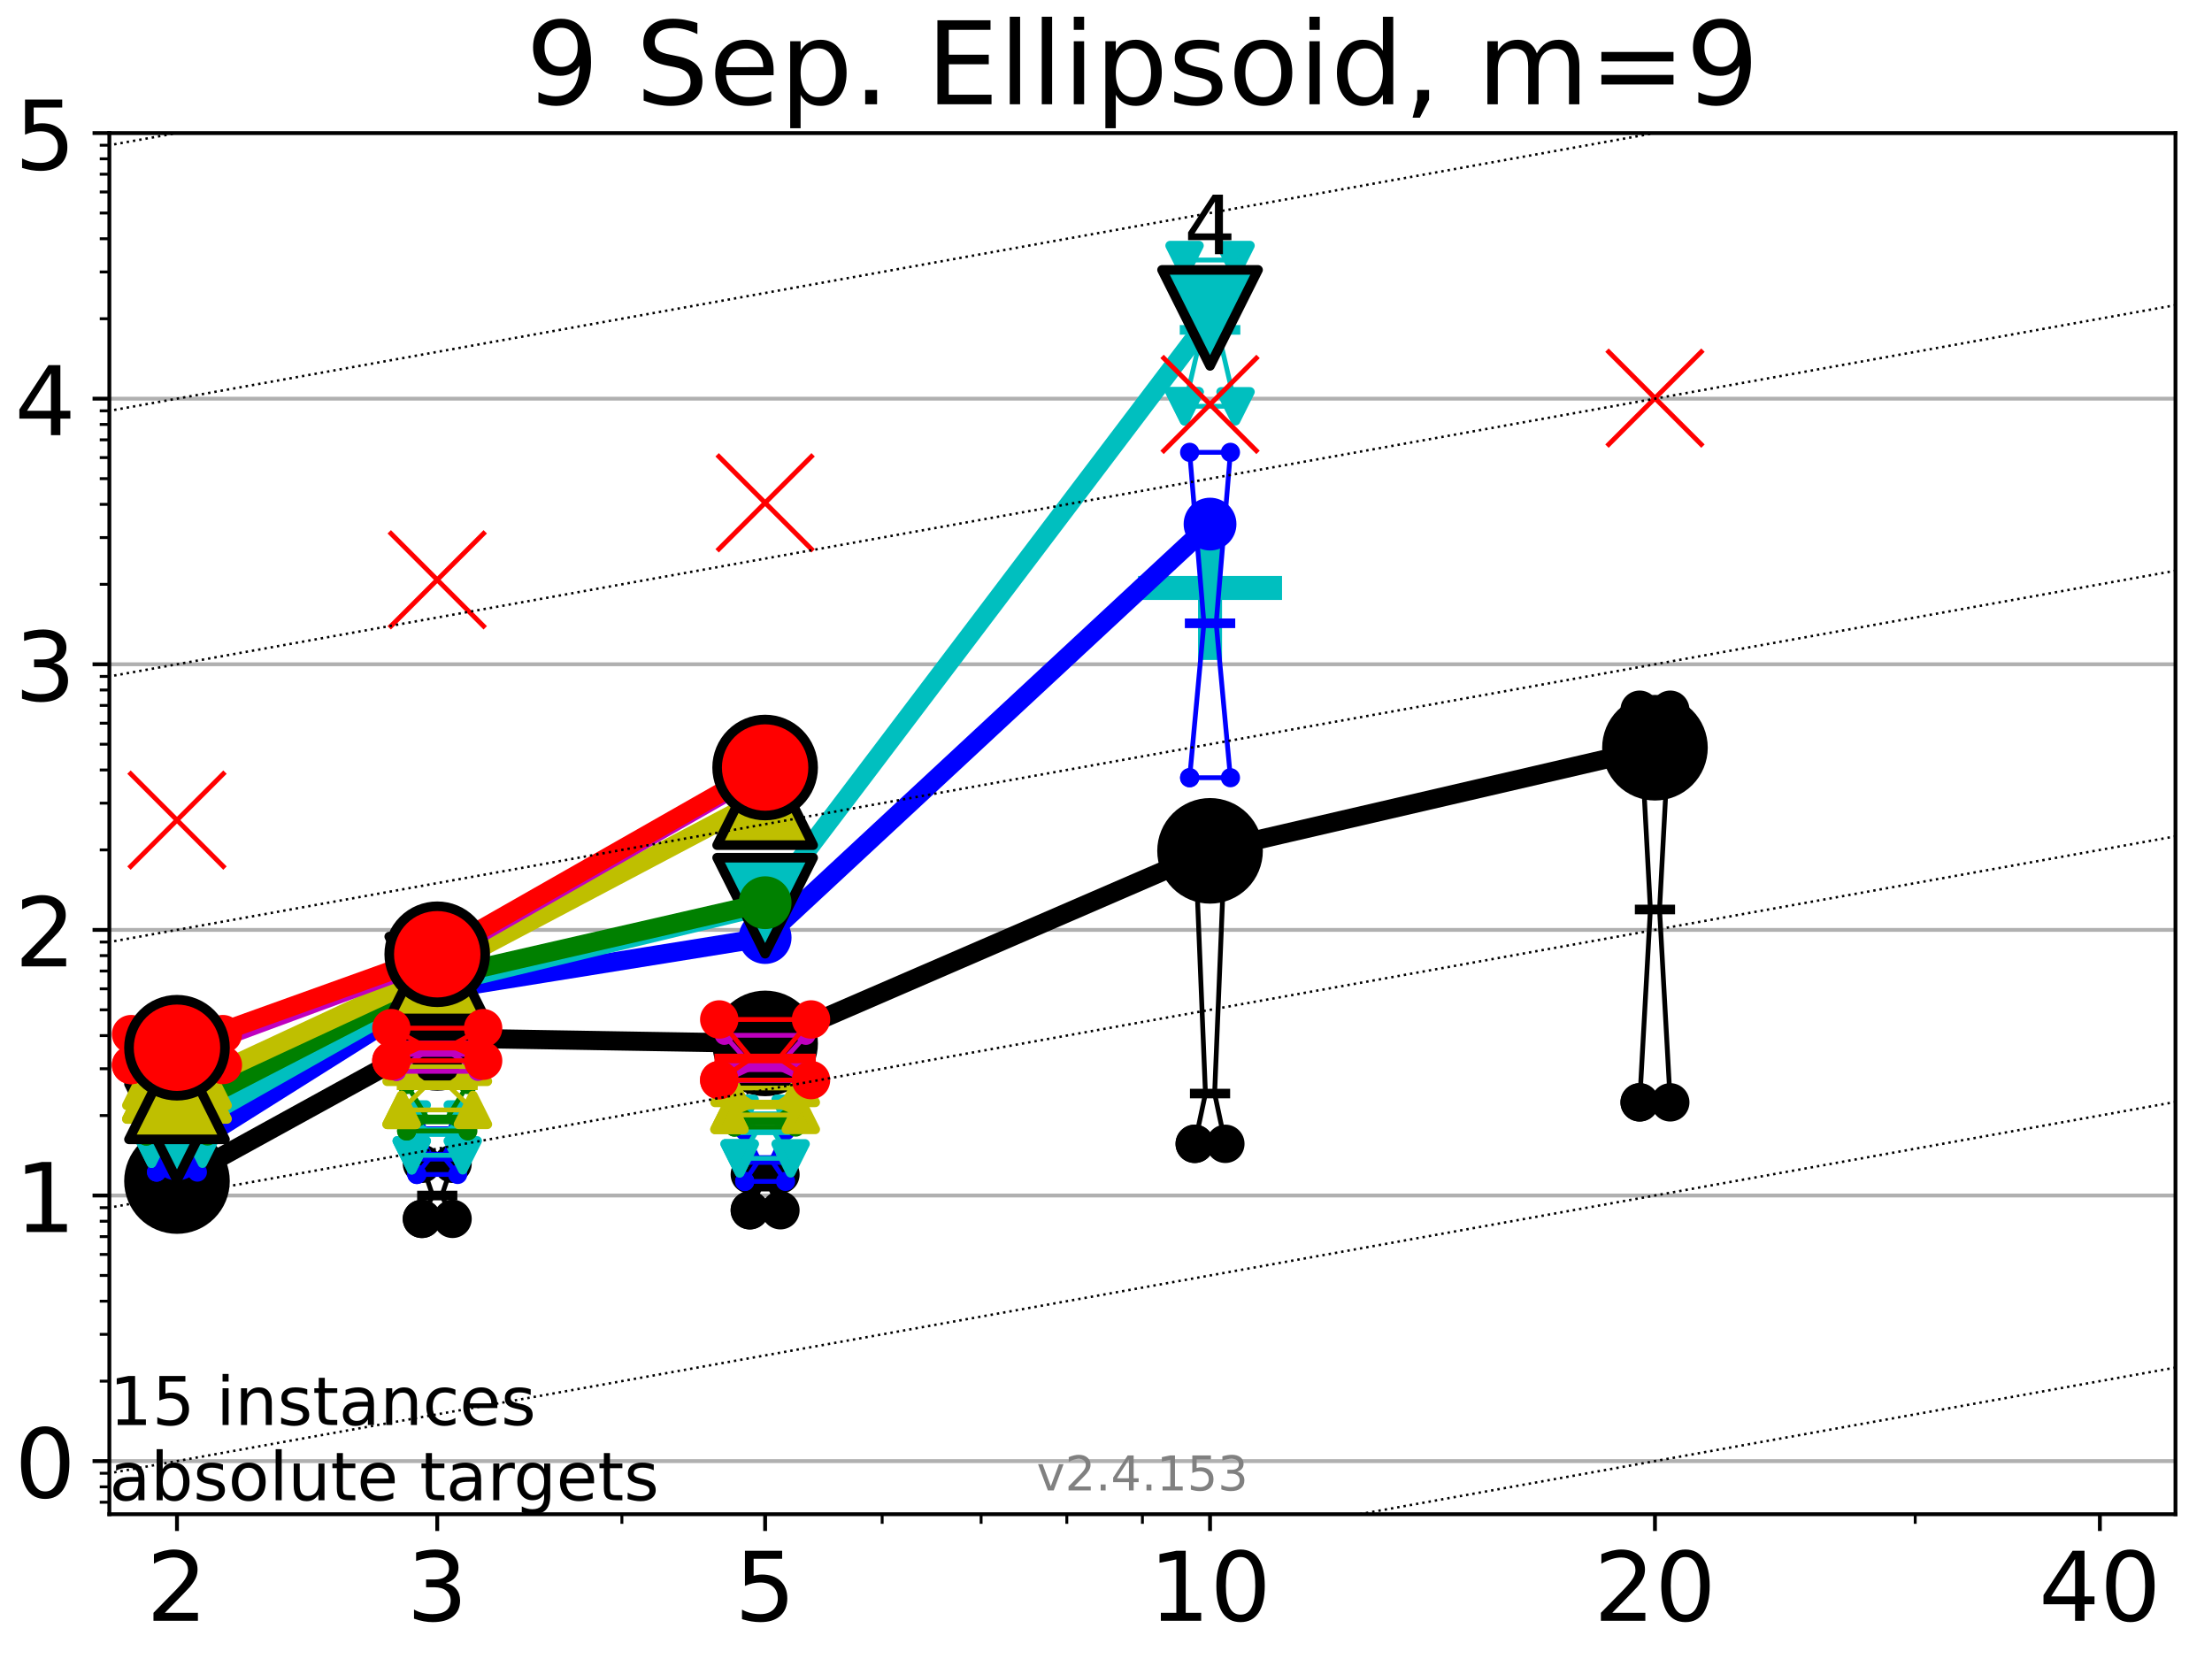 <?xml version="1.0" encoding="utf-8" standalone="no"?>
<!DOCTYPE svg PUBLIC "-//W3C//DTD SVG 1.1//EN"
  "http://www.w3.org/Graphics/SVG/1.1/DTD/svg11.dtd">
<!-- Created with matplotlib (https://matplotlib.org/) -->
<svg height="345.6pt" version="1.1" viewBox="0 0 460.8 345.6" width="460.8pt" xmlns="http://www.w3.org/2000/svg" xmlns:xlink="http://www.w3.org/1999/xlink">
 <defs>
  <style type="text/css">*{stroke-linecap:butt;stroke-linejoin:round;}</style>
 </defs>
 <g id="figure_1">
  <g id="patch_1">
   <path d="M 0 345.6 
L 460.8 345.6 
L 460.8 0 
L 0 0 
z
" style="fill:#ffffff;"/>
  </g>
  <g id="axes_1">
   <g id="patch_2">
    <path d="M 22.78 315.44 
L 453.192 315.44 
L 453.192 27.72 
L 22.78 27.72 
z
" style="fill:#ffffff;"/>
   </g>
   <g id="line2d_1">
    <defs>
     <path d="M -15 0 
L 15 0 
M 0 15 
L 0 -15 
" id="mbade2657f8" style="stroke:#00bfbf;stroke-width:5;"/>
    </defs>
    <g clip-path="url(#pff40556b0c)">
     <use style="fill:#00bfbf;stroke:#00bfbf;stroke-width:5;" x="252.074" xlink:href="#mbade2657f8" y="122.482"/>
    </g>
   </g>
   <g id="matplotlib.axis_1">
    <g id="xtick_1">
     <g id="line2d_2">
      <defs>
       <path d="M 0 0 
L 0 3.5 
" id="m8960275491" style="stroke:#000000;stroke-width:0.8;"/>
      </defs>
      <g>
       <use style="stroke:#000000;stroke-width:0.8;" x="36.868" xlink:href="#m8960275491" y="315.44"/>
      </g>
     </g>
     <g id="text_1">
      <!-- 2 -->
      <g transform="translate(30.506 337.637)scale(0.2 -0.2)">
       <defs>
        <path d="M 19.188 8.297 
L 53.609 8.297 
L 53.609 0 
L 7.328 0 
L 7.328 8.297 
Q 12.938 14.109 22.625 23.891 
Q 32.328 33.688 34.812 36.531 
Q 39.547 41.844 41.422 45.531 
Q 43.312 49.219 43.312 52.781 
Q 43.312 58.594 39.234 62.25 
Q 35.156 65.922 28.609 65.922 
Q 23.969 65.922 18.812 64.312 
Q 13.672 62.703 7.812 59.422 
L 7.812 69.391 
Q 13.766 71.781 18.938 73 
Q 24.125 74.219 28.422 74.219 
Q 39.75 74.219 46.484 68.547 
Q 53.219 62.891 53.219 53.422 
Q 53.219 48.922 51.531 44.891 
Q 49.859 40.875 45.406 35.406 
Q 44.188 33.984 37.641 27.219 
Q 31.109 20.453 19.188 8.297 
z
" id="DejaVuSans-50"/>
       </defs>
       <use xlink:href="#DejaVuSans-50"/>
      </g>
     </g>
    </g>
    <g id="xtick_2">
     <g id="line2d_3">
      <g>
       <use style="stroke:#000000;stroke-width:0.8;" x="91.085" xlink:href="#m8960275491" y="315.44"/>
      </g>
     </g>
     <g id="text_2">
      <!-- 3 -->
      <g transform="translate(84.723 337.637)scale(0.2 -0.2)">
       <defs>
        <path d="M 40.578 39.312 
Q 47.656 37.797 51.625 33 
Q 55.609 28.219 55.609 21.188 
Q 55.609 10.406 48.188 4.484 
Q 40.766 -1.422 27.094 -1.422 
Q 22.516 -1.422 17.656 -0.516 
Q 12.797 0.391 7.625 2.203 
L 7.625 11.719 
Q 11.719 9.328 16.594 8.109 
Q 21.484 6.891 26.812 6.891 
Q 36.078 6.891 40.938 10.547 
Q 45.797 14.203 45.797 21.188 
Q 45.797 27.641 41.281 31.266 
Q 36.766 34.906 28.719 34.906 
L 20.219 34.906 
L 20.219 43.016 
L 29.109 43.016 
Q 36.375 43.016 40.234 45.922 
Q 44.094 48.828 44.094 54.297 
Q 44.094 59.906 40.109 62.906 
Q 36.141 65.922 28.719 65.922 
Q 24.656 65.922 20.016 65.031 
Q 15.375 64.156 9.812 62.312 
L 9.812 71.094 
Q 15.438 72.656 20.344 73.438 
Q 25.25 74.219 29.594 74.219 
Q 40.828 74.219 47.359 69.109 
Q 53.906 64.016 53.906 55.328 
Q 53.906 49.266 50.438 45.094 
Q 46.969 40.922 40.578 39.312 
z
" id="DejaVuSans-51"/>
       </defs>
       <use xlink:href="#DejaVuSans-51"/>
      </g>
     </g>
    </g>
    <g id="xtick_3">
     <g id="line2d_4">
      <g>
       <use style="stroke:#000000;stroke-width:0.8;" x="159.39" xlink:href="#m8960275491" y="315.44"/>
      </g>
     </g>
     <g id="text_3">
      <!-- 5 -->
      <g transform="translate(153.028 337.637)scale(0.2 -0.2)">
       <defs>
        <path d="M 10.797 72.906 
L 49.516 72.906 
L 49.516 64.594 
L 19.828 64.594 
L 19.828 46.734 
Q 21.969 47.469 24.109 47.828 
Q 26.266 48.188 28.422 48.188 
Q 40.625 48.188 47.75 41.5 
Q 54.891 34.812 54.891 23.391 
Q 54.891 11.625 47.562 5.094 
Q 40.234 -1.422 26.906 -1.422 
Q 22.312 -1.422 17.547 -0.641 
Q 12.797 0.141 7.719 1.703 
L 7.719 11.625 
Q 12.109 9.234 16.797 8.062 
Q 21.484 6.891 26.703 6.891 
Q 35.156 6.891 40.078 11.328 
Q 45.016 15.766 45.016 23.391 
Q 45.016 31 40.078 35.438 
Q 35.156 39.891 26.703 39.891 
Q 22.75 39.891 18.812 39.016 
Q 14.891 38.141 10.797 36.281 
z
" id="DejaVuSans-53"/>
       </defs>
       <use xlink:href="#DejaVuSans-53"/>
      </g>
     </g>
    </g>
    <g id="xtick_4">
     <g id="line2d_5">
      <g>
       <use style="stroke:#000000;stroke-width:0.8;" x="252.074" xlink:href="#m8960275491" y="315.44"/>
      </g>
     </g>
     <g id="text_4">
      <!-- 10 -->
      <g transform="translate(239.349 337.637)scale(0.2 -0.2)">
       <defs>
        <path d="M 12.406 8.297 
L 28.516 8.297 
L 28.516 63.922 
L 10.984 60.406 
L 10.984 69.391 
L 28.422 72.906 
L 38.281 72.906 
L 38.281 8.297 
L 54.391 8.297 
L 54.391 0 
L 12.406 0 
z
" id="DejaVuSans-49"/>
        <path d="M 31.781 66.406 
Q 24.172 66.406 20.328 58.906 
Q 16.5 51.422 16.5 36.375 
Q 16.5 21.391 20.328 13.891 
Q 24.172 6.391 31.781 6.391 
Q 39.453 6.391 43.281 13.891 
Q 47.125 21.391 47.125 36.375 
Q 47.125 51.422 43.281 58.906 
Q 39.453 66.406 31.781 66.406 
z
M 31.781 74.219 
Q 44.047 74.219 50.516 64.516 
Q 56.984 54.828 56.984 36.375 
Q 56.984 17.969 50.516 8.266 
Q 44.047 -1.422 31.781 -1.422 
Q 19.531 -1.422 13.062 8.266 
Q 6.594 17.969 6.594 36.375 
Q 6.594 54.828 13.062 64.516 
Q 19.531 74.219 31.781 74.219 
z
" id="DejaVuSans-48"/>
       </defs>
       <use xlink:href="#DejaVuSans-49"/>
       <use x="63.623" xlink:href="#DejaVuSans-48"/>
      </g>
     </g>
    </g>
    <g id="xtick_5">
     <g id="line2d_6">
      <g>
       <use style="stroke:#000000;stroke-width:0.8;" x="344.758" xlink:href="#m8960275491" y="315.44"/>
      </g>
     </g>
     <g id="text_5">
      <!-- 20 -->
      <g transform="translate(332.033 337.637)scale(0.2 -0.2)">
       <use xlink:href="#DejaVuSans-50"/>
       <use x="63.623" xlink:href="#DejaVuSans-48"/>
      </g>
     </g>
    </g>
    <g id="xtick_6">
     <g id="line2d_7">
      <g>
       <use style="stroke:#000000;stroke-width:0.8;" x="437.443" xlink:href="#m8960275491" y="315.44"/>
      </g>
     </g>
     <g id="text_6">
      <!-- 40 -->
      <g transform="translate(424.718 337.637)scale(0.2 -0.2)">
       <defs>
        <path d="M 37.797 64.312 
L 12.891 25.391 
L 37.797 25.391 
z
M 35.203 72.906 
L 47.609 72.906 
L 47.609 25.391 
L 58.016 25.391 
L 58.016 17.188 
L 47.609 17.188 
L 47.609 0 
L 37.797 0 
L 37.797 17.188 
L 4.891 17.188 
L 4.891 26.703 
z
" id="DejaVuSans-52"/>
       </defs>
       <use xlink:href="#DejaVuSans-52"/>
       <use x="63.623" xlink:href="#DejaVuSans-48"/>
      </g>
     </g>
    </g>
    <g id="xtick_7">
     <g id="line2d_8">
      <defs>
       <path d="M 0 0 
L 0 2 
" id="mb3f8d01a6c" style="stroke:#000000;stroke-width:0.6;"/>
      </defs>
      <g>
       <use style="stroke:#000000;stroke-width:0.6;" x="129.552" xlink:href="#mb3f8d01a6c" y="315.44"/>
      </g>
     </g>
    </g>
    <g id="xtick_8">
     <g id="line2d_9">
      <g>
       <use style="stroke:#000000;stroke-width:0.6;" x="183.769" xlink:href="#mb3f8d01a6c" y="315.44"/>
      </g>
     </g>
    </g>
    <g id="xtick_9">
     <g id="line2d_10">
      <g>
       <use style="stroke:#000000;stroke-width:0.6;" x="204.381" xlink:href="#mb3f8d01a6c" y="315.44"/>
      </g>
     </g>
    </g>
    <g id="xtick_10">
     <g id="line2d_11">
      <g>
       <use style="stroke:#000000;stroke-width:0.6;" x="222.237" xlink:href="#mb3f8d01a6c" y="315.44"/>
      </g>
     </g>
    </g>
    <g id="xtick_11">
     <g id="line2d_12">
      <g>
       <use style="stroke:#000000;stroke-width:0.6;" x="237.986" xlink:href="#mb3f8d01a6c" y="315.44"/>
      </g>
     </g>
    </g>
    <g id="xtick_12">
     <g id="line2d_13">
      <g>
       <use style="stroke:#000000;stroke-width:0.6;" x="398.975" xlink:href="#mb3f8d01a6c" y="315.44"/>
      </g>
     </g>
    </g>
   </g>
   <g id="matplotlib.axis_2">
    <g id="ytick_1">
     <g id="line2d_14">
      <path clip-path="url(#pff40556b0c)" d="M 22.78 304.374 
L 453.192 304.374 
" style="fill:none;stroke:#b0b0b0;stroke-linecap:square;stroke-width:0.8;"/>
     </g>
     <g id="line2d_15">
      <defs>
       <path d="M 0 0 
L -3.5 0 
" id="mb2184127bc" style="stroke:#000000;stroke-width:0.8;"/>
      </defs>
      <g>
       <use style="stroke:#000000;stroke-width:0.8;" x="22.78" xlink:href="#mb2184127bc" y="304.374"/>
      </g>
     </g>
     <g id="text_7">
      <!-- 0 -->
      <g transform="translate(3.055 311.972)scale(0.2 -0.2)">
       <use xlink:href="#DejaVuSans-48"/>
      </g>
     </g>
    </g>
    <g id="ytick_2">
     <g id="line2d_16">
      <path clip-path="url(#pff40556b0c)" d="M 22.78 249.043 
L 453.192 249.043 
" style="fill:none;stroke:#b0b0b0;stroke-linecap:square;stroke-width:0.8;"/>
     </g>
     <g id="line2d_17">
      <g>
       <use style="stroke:#000000;stroke-width:0.8;" x="22.78" xlink:href="#mb2184127bc" y="249.043"/>
      </g>
     </g>
     <g id="text_8">
      <!-- 1 -->
      <g transform="translate(3.055 256.642)scale(0.2 -0.2)">
       <use xlink:href="#DejaVuSans-49"/>
      </g>
     </g>
    </g>
    <g id="ytick_3">
     <g id="line2d_18">
      <path clip-path="url(#pff40556b0c)" d="M 22.78 193.712 
L 453.192 193.712 
" style="fill:none;stroke:#b0b0b0;stroke-linecap:square;stroke-width:0.8;"/>
     </g>
     <g id="line2d_19">
      <g>
       <use style="stroke:#000000;stroke-width:0.8;" x="22.78" xlink:href="#mb2184127bc" y="193.712"/>
      </g>
     </g>
     <g id="text_9">
      <!-- 2 -->
      <g transform="translate(3.055 201.311)scale(0.2 -0.2)">
       <use xlink:href="#DejaVuSans-50"/>
      </g>
     </g>
    </g>
    <g id="ytick_4">
     <g id="line2d_20">
      <path clip-path="url(#pff40556b0c)" d="M 22.78 138.382 
L 453.192 138.382 
" style="fill:none;stroke:#b0b0b0;stroke-linecap:square;stroke-width:0.8;"/>
     </g>
     <g id="line2d_21">
      <g>
       <use style="stroke:#000000;stroke-width:0.8;" x="22.78" xlink:href="#mb2184127bc" y="138.382"/>
      </g>
     </g>
     <g id="text_10">
      <!-- 3 -->
      <g transform="translate(3.055 145.98)scale(0.2 -0.2)">
       <use xlink:href="#DejaVuSans-51"/>
      </g>
     </g>
    </g>
    <g id="ytick_5">
     <g id="line2d_22">
      <path clip-path="url(#pff40556b0c)" d="M 22.78 83.051 
L 453.192 83.051 
" style="fill:none;stroke:#b0b0b0;stroke-linecap:square;stroke-width:0.8;"/>
     </g>
     <g id="line2d_23">
      <g>
       <use style="stroke:#000000;stroke-width:0.8;" x="22.78" xlink:href="#mb2184127bc" y="83.051"/>
      </g>
     </g>
     <g id="text_11">
      <!-- 4 -->
      <g transform="translate(3.055 90.649)scale(0.2 -0.2)">
       <use xlink:href="#DejaVuSans-52"/>
      </g>
     </g>
    </g>
    <g id="ytick_6">
     <g id="line2d_24">
      <path clip-path="url(#pff40556b0c)" d="M 22.78 27.72 
L 453.192 27.72 
" style="fill:none;stroke:#b0b0b0;stroke-linecap:square;stroke-width:0.8;"/>
     </g>
     <g id="line2d_25">
      <g>
       <use style="stroke:#000000;stroke-width:0.8;" x="22.78" xlink:href="#mb2184127bc" y="27.72"/>
      </g>
     </g>
     <g id="text_12">
      <!-- 5 -->
      <g transform="translate(3.055 35.318)scale(0.2 -0.2)">
       <use xlink:href="#DejaVuSans-53"/>
      </g>
     </g>
    </g>
    <g id="ytick_7">
     <g id="line2d_26">
      <defs>
       <path d="M 0 0 
L -2 0 
" id="m95d582eab0" style="stroke:#000000;stroke-width:0.6;"/>
      </defs>
      <g>
       <use style="stroke:#000000;stroke-width:0.6;" x="22.78" xlink:href="#m95d582eab0" y="312.945"/>
      </g>
     </g>
    </g>
    <g id="ytick_8">
     <g id="line2d_27">
      <g>
       <use style="stroke:#000000;stroke-width:0.6;" x="22.78" xlink:href="#m95d582eab0" y="309.736"/>
      </g>
     </g>
    </g>
    <g id="ytick_9">
     <g id="line2d_28">
      <g>
       <use style="stroke:#000000;stroke-width:0.6;" x="22.78" xlink:href="#m95d582eab0" y="306.906"/>
      </g>
     </g>
    </g>
    <g id="ytick_10">
     <g id="line2d_29">
      <g>
       <use style="stroke:#000000;stroke-width:0.6;" x="22.78" xlink:href="#m95d582eab0" y="287.718"/>
      </g>
     </g>
    </g>
    <g id="ytick_11">
     <g id="line2d_30">
      <g>
       <use style="stroke:#000000;stroke-width:0.6;" x="22.78" xlink:href="#m95d582eab0" y="277.974"/>
      </g>
     </g>
    </g>
    <g id="ytick_12">
     <g id="line2d_31">
      <g>
       <use style="stroke:#000000;stroke-width:0.6;" x="22.78" xlink:href="#m95d582eab0" y="271.061"/>
      </g>
     </g>
    </g>
    <g id="ytick_13">
     <g id="line2d_32">
      <g>
       <use style="stroke:#000000;stroke-width:0.6;" x="22.78" xlink:href="#m95d582eab0" y="265.699"/>
      </g>
     </g>
    </g>
    <g id="ytick_14">
     <g id="line2d_33">
      <g>
       <use style="stroke:#000000;stroke-width:0.6;" x="22.78" xlink:href="#m95d582eab0" y="261.318"/>
      </g>
     </g>
    </g>
    <g id="ytick_15">
     <g id="line2d_34">
      <g>
       <use style="stroke:#000000;stroke-width:0.6;" x="22.78" xlink:href="#m95d582eab0" y="257.614"/>
      </g>
     </g>
    </g>
    <g id="ytick_16">
     <g id="line2d_35">
      <g>
       <use style="stroke:#000000;stroke-width:0.6;" x="22.78" xlink:href="#m95d582eab0" y="254.405"/>
      </g>
     </g>
    </g>
    <g id="ytick_17">
     <g id="line2d_36">
      <g>
       <use style="stroke:#000000;stroke-width:0.6;" x="22.78" xlink:href="#m95d582eab0" y="251.575"/>
      </g>
     </g>
    </g>
    <g id="ytick_18">
     <g id="line2d_37">
      <g>
       <use style="stroke:#000000;stroke-width:0.6;" x="22.78" xlink:href="#m95d582eab0" y="232.387"/>
      </g>
     </g>
    </g>
    <g id="ytick_19">
     <g id="line2d_38">
      <g>
       <use style="stroke:#000000;stroke-width:0.6;" x="22.78" xlink:href="#m95d582eab0" y="222.644"/>
      </g>
     </g>
    </g>
    <g id="ytick_20">
     <g id="line2d_39">
      <g>
       <use style="stroke:#000000;stroke-width:0.6;" x="22.78" xlink:href="#m95d582eab0" y="215.731"/>
      </g>
     </g>
    </g>
    <g id="ytick_21">
     <g id="line2d_40">
      <g>
       <use style="stroke:#000000;stroke-width:0.6;" x="22.78" xlink:href="#m95d582eab0" y="210.369"/>
      </g>
     </g>
    </g>
    <g id="ytick_22">
     <g id="line2d_41">
      <g>
       <use style="stroke:#000000;stroke-width:0.6;" x="22.78" xlink:href="#m95d582eab0" y="205.987"/>
      </g>
     </g>
    </g>
    <g id="ytick_23">
     <g id="line2d_42">
      <g>
       <use style="stroke:#000000;stroke-width:0.6;" x="22.78" xlink:href="#m95d582eab0" y="202.283"/>
      </g>
     </g>
    </g>
    <g id="ytick_24">
     <g id="line2d_43">
      <g>
       <use style="stroke:#000000;stroke-width:0.6;" x="22.78" xlink:href="#m95d582eab0" y="199.074"/>
      </g>
     </g>
    </g>
    <g id="ytick_25">
     <g id="line2d_44">
      <g>
       <use style="stroke:#000000;stroke-width:0.6;" x="22.78" xlink:href="#m95d582eab0" y="196.244"/>
      </g>
     </g>
    </g>
    <g id="ytick_26">
     <g id="line2d_45">
      <g>
       <use style="stroke:#000000;stroke-width:0.6;" x="22.78" xlink:href="#m95d582eab0" y="177.056"/>
      </g>
     </g>
    </g>
    <g id="ytick_27">
     <g id="line2d_46">
      <g>
       <use style="stroke:#000000;stroke-width:0.6;" x="22.78" xlink:href="#m95d582eab0" y="167.313"/>
      </g>
     </g>
    </g>
    <g id="ytick_28">
     <g id="line2d_47">
      <g>
       <use style="stroke:#000000;stroke-width:0.6;" x="22.78" xlink:href="#m95d582eab0" y="160.4"/>
      </g>
     </g>
    </g>
    <g id="ytick_29">
     <g id="line2d_48">
      <g>
       <use style="stroke:#000000;stroke-width:0.6;" x="22.78" xlink:href="#m95d582eab0" y="155.038"/>
      </g>
     </g>
    </g>
    <g id="ytick_30">
     <g id="line2d_49">
      <g>
       <use style="stroke:#000000;stroke-width:0.6;" x="22.78" xlink:href="#m95d582eab0" y="150.657"/>
      </g>
     </g>
    </g>
    <g id="ytick_31">
     <g id="line2d_50">
      <g>
       <use style="stroke:#000000;stroke-width:0.6;" x="22.78" xlink:href="#m95d582eab0" y="146.952"/>
      </g>
     </g>
    </g>
    <g id="ytick_32">
     <g id="line2d_51">
      <g>
       <use style="stroke:#000000;stroke-width:0.6;" x="22.78" xlink:href="#m95d582eab0" y="143.744"/>
      </g>
     </g>
    </g>
    <g id="ytick_33">
     <g id="line2d_52">
      <g>
       <use style="stroke:#000000;stroke-width:0.6;" x="22.78" xlink:href="#m95d582eab0" y="140.913"/>
      </g>
     </g>
    </g>
    <g id="ytick_34">
     <g id="line2d_53">
      <g>
       <use style="stroke:#000000;stroke-width:0.6;" x="22.78" xlink:href="#m95d582eab0" y="121.725"/>
      </g>
     </g>
    </g>
    <g id="ytick_35">
     <g id="line2d_54">
      <g>
       <use style="stroke:#000000;stroke-width:0.6;" x="22.78" xlink:href="#m95d582eab0" y="111.982"/>
      </g>
     </g>
    </g>
    <g id="ytick_36">
     <g id="line2d_55">
      <g>
       <use style="stroke:#000000;stroke-width:0.6;" x="22.78" xlink:href="#m95d582eab0" y="105.069"/>
      </g>
     </g>
    </g>
    <g id="ytick_37">
     <g id="line2d_56">
      <g>
       <use style="stroke:#000000;stroke-width:0.6;" x="22.78" xlink:href="#m95d582eab0" y="99.707"/>
      </g>
     </g>
    </g>
    <g id="ytick_38">
     <g id="line2d_57">
      <g>
       <use style="stroke:#000000;stroke-width:0.6;" x="22.78" xlink:href="#m95d582eab0" y="95.326"/>
      </g>
     </g>
    </g>
    <g id="ytick_39">
     <g id="line2d_58">
      <g>
       <use style="stroke:#000000;stroke-width:0.6;" x="22.78" xlink:href="#m95d582eab0" y="91.622"/>
      </g>
     </g>
    </g>
    <g id="ytick_40">
     <g id="line2d_59">
      <g>
       <use style="stroke:#000000;stroke-width:0.6;" x="22.78" xlink:href="#m95d582eab0" y="88.413"/>
      </g>
     </g>
    </g>
    <g id="ytick_41">
     <g id="line2d_60">
      <g>
       <use style="stroke:#000000;stroke-width:0.6;" x="22.78" xlink:href="#m95d582eab0" y="85.583"/>
      </g>
     </g>
    </g>
    <g id="ytick_42">
     <g id="line2d_61">
      <g>
       <use style="stroke:#000000;stroke-width:0.6;" x="22.78" xlink:href="#m95d582eab0" y="66.395"/>
      </g>
     </g>
    </g>
    <g id="ytick_43">
     <g id="line2d_62">
      <g>
       <use style="stroke:#000000;stroke-width:0.6;" x="22.78" xlink:href="#m95d582eab0" y="56.651"/>
      </g>
     </g>
    </g>
    <g id="ytick_44">
     <g id="line2d_63">
      <g>
       <use style="stroke:#000000;stroke-width:0.6;" x="22.78" xlink:href="#m95d582eab0" y="49.738"/>
      </g>
     </g>
    </g>
    <g id="ytick_45">
     <g id="line2d_64">
      <g>
       <use style="stroke:#000000;stroke-width:0.6;" x="22.78" xlink:href="#m95d582eab0" y="44.376"/>
      </g>
     </g>
    </g>
    <g id="ytick_46">
     <g id="line2d_65">
      <g>
       <use style="stroke:#000000;stroke-width:0.6;" x="22.78" xlink:href="#m95d582eab0" y="39.995"/>
      </g>
     </g>
    </g>
    <g id="ytick_47">
     <g id="line2d_66">
      <g>
       <use style="stroke:#000000;stroke-width:0.6;" x="22.78" xlink:href="#m95d582eab0" y="36.291"/>
      </g>
     </g>
    </g>
    <g id="ytick_48">
     <g id="line2d_67">
      <g>
       <use style="stroke:#000000;stroke-width:0.6;" x="22.78" xlink:href="#m95d582eab0" y="33.082"/>
      </g>
     </g>
    </g>
    <g id="ytick_49">
     <g id="line2d_68">
      <g>
       <use style="stroke:#000000;stroke-width:0.6;" x="22.78" xlink:href="#m95d582eab0" y="30.252"/>
      </g>
     </g>
    </g>
   </g>
   <g id="line2d_69">
    <path clip-path="url(#pff40556b0c)" d="M 33.682 250.276 
L 35.912 246.753 
L 33.682 241.391 
L 40.054 241.391 
L 37.824 246.753 
L 40.054 250.276 
L 33.682 250.276 
" style="fill:none;stroke:#000000;stroke-linecap:square;"/>
   </g>
   <g id="line2d_70">
    <path clip-path="url(#pff40556b0c)" d="M 33.682 250.276 
L 40.054 250.276 
L 40.054 241.391 
L 33.682 241.391 
L 33.682 250.276 
" style="fill:none;"/>
    <defs>
     <path d="M 0 3 
C 0.796 3 1.559 2.684 2.121 2.121 
C 2.684 1.559 3 0.796 3 0 
C 3 -0.796 2.684 -1.559 2.121 -2.121 
C 1.559 -2.684 0.796 -3 0 -3 
C -0.796 -3 -1.559 -2.684 -2.121 -2.121 
C -2.684 -1.559 -3 -0.796 -3 0 
C -3 0.796 -2.684 1.559 -2.121 2.121 
C -1.559 2.684 -0.796 3 0 3 
z
" id="ma039ffcb10" style="stroke:#000000;stroke-width:2;"/>
    </defs>
    <g clip-path="url(#pff40556b0c)">
     <use style="stroke:#000000;stroke-width:2;" x="33.682" xlink:href="#ma039ffcb10" y="250.276"/>
     <use style="stroke:#000000;stroke-width:2;" x="40.054" xlink:href="#ma039ffcb10" y="250.276"/>
     <use style="stroke:#000000;stroke-width:2;" x="40.054" xlink:href="#ma039ffcb10" y="241.391"/>
     <use style="stroke:#000000;stroke-width:2;" x="33.682" xlink:href="#ma039ffcb10" y="241.391"/>
     <use style="stroke:#000000;stroke-width:2;" x="33.682" xlink:href="#ma039ffcb10" y="250.276"/>
    </g>
   </g>
   <g id="line2d_71">
    <path clip-path="url(#pff40556b0c)" d="M 33.682 246.753 
L 40.054 246.753 
" style="fill:none;stroke:#000000;stroke-linecap:square;stroke-width:2;"/>
   </g>
   <g id="line2d_72">
    <path clip-path="url(#pff40556b0c)" d="M 87.899 253.91 
L 90.129 249.043 
L 87.899 242.432 
L 94.271 242.432 
L 92.041 249.043 
L 94.271 253.91 
L 87.899 253.91 
" style="fill:none;stroke:#000000;stroke-linecap:square;"/>
   </g>
   <g id="line2d_73">
    <path clip-path="url(#pff40556b0c)" d="M 87.899 253.91 
L 94.271 253.91 
L 94.271 242.432 
L 87.899 242.432 
L 87.899 253.91 
" style="fill:none;"/>
    <g clip-path="url(#pff40556b0c)">
     <use style="stroke:#000000;stroke-width:2;" x="87.899" xlink:href="#ma039ffcb10" y="253.91"/>
     <use style="stroke:#000000;stroke-width:2;" x="94.271" xlink:href="#ma039ffcb10" y="253.91"/>
     <use style="stroke:#000000;stroke-width:2;" x="94.271" xlink:href="#ma039ffcb10" y="242.432"/>
     <use style="stroke:#000000;stroke-width:2;" x="87.899" xlink:href="#ma039ffcb10" y="242.432"/>
     <use style="stroke:#000000;stroke-width:2;" x="87.899" xlink:href="#ma039ffcb10" y="253.91"/>
    </g>
   </g>
   <g id="line2d_74">
    <path clip-path="url(#pff40556b0c)" d="M 87.899 249.043 
L 94.271 249.043 
" style="fill:none;stroke:#000000;stroke-linecap:square;stroke-width:2;"/>
   </g>
   <g id="line2d_75">
    <path clip-path="url(#pff40556b0c)" d="M 156.204 252.115 
L 158.434 247.194 
L 156.204 244.662 
L 162.576 244.662 
L 160.346 247.194 
L 162.576 252.115 
L 156.204 252.115 
" style="fill:none;stroke:#000000;stroke-linecap:square;"/>
   </g>
   <g id="line2d_76">
    <path clip-path="url(#pff40556b0c)" d="M 156.204 252.115 
L 162.576 252.115 
L 162.576 244.662 
L 156.204 244.662 
L 156.204 252.115 
" style="fill:none;"/>
    <g clip-path="url(#pff40556b0c)">
     <use style="stroke:#000000;stroke-width:2;" x="156.204" xlink:href="#ma039ffcb10" y="252.115"/>
     <use style="stroke:#000000;stroke-width:2;" x="162.576" xlink:href="#ma039ffcb10" y="252.115"/>
     <use style="stroke:#000000;stroke-width:2;" x="162.576" xlink:href="#ma039ffcb10" y="244.662"/>
     <use style="stroke:#000000;stroke-width:2;" x="156.204" xlink:href="#ma039ffcb10" y="244.662"/>
     <use style="stroke:#000000;stroke-width:2;" x="156.204" xlink:href="#ma039ffcb10" y="252.115"/>
    </g>
   </g>
   <g id="line2d_77">
    <path clip-path="url(#pff40556b0c)" d="M 156.204 247.194 
L 162.576 247.194 
" style="fill:none;stroke:#000000;stroke-linecap:square;stroke-width:2;"/>
   </g>
   <g id="line2d_78">
    <path clip-path="url(#pff40556b0c)" d="M 248.888 238.28 
L 251.118 227.806 
L 248.888 173.36 
L 255.26 173.36 
L 253.03 227.806 
L 255.26 238.28 
L 248.888 238.28 
" style="fill:none;stroke:#000000;stroke-linecap:square;"/>
   </g>
   <g id="line2d_79">
    <path clip-path="url(#pff40556b0c)" d="M 248.888 238.28 
L 255.26 238.28 
L 255.26 173.36 
L 248.888 173.36 
L 248.888 238.28 
" style="fill:none;"/>
    <g clip-path="url(#pff40556b0c)">
     <use style="stroke:#000000;stroke-width:2;" x="248.888" xlink:href="#ma039ffcb10" y="238.28"/>
     <use style="stroke:#000000;stroke-width:2;" x="255.26" xlink:href="#ma039ffcb10" y="238.28"/>
     <use style="stroke:#000000;stroke-width:2;" x="255.26" xlink:href="#ma039ffcb10" y="173.36"/>
     <use style="stroke:#000000;stroke-width:2;" x="248.888" xlink:href="#ma039ffcb10" y="173.36"/>
     <use style="stroke:#000000;stroke-width:2;" x="248.888" xlink:href="#ma039ffcb10" y="238.28"/>
    </g>
   </g>
   <g id="line2d_80">
    <path clip-path="url(#pff40556b0c)" d="M 248.888 227.806 
L 255.26 227.806 
" style="fill:none;stroke:#000000;stroke-linecap:square;stroke-width:2;"/>
   </g>
   <g id="line2d_81">
    <path clip-path="url(#pff40556b0c)" d="M 341.572 229.637 
L 343.803 189.462 
L 341.572 147.854 
L 347.945 147.854 
L 345.714 189.462 
L 347.945 229.637 
L 341.572 229.637 
" style="fill:none;stroke:#000000;stroke-linecap:square;"/>
   </g>
   <g id="line2d_82">
    <path clip-path="url(#pff40556b0c)" d="M 341.572 229.637 
L 347.945 229.637 
L 347.945 147.854 
L 341.572 147.854 
L 341.572 229.637 
" style="fill:none;"/>
    <g clip-path="url(#pff40556b0c)">
     <use style="stroke:#000000;stroke-width:2;" x="341.572" xlink:href="#ma039ffcb10" y="229.637"/>
     <use style="stroke:#000000;stroke-width:2;" x="347.945" xlink:href="#ma039ffcb10" y="229.637"/>
     <use style="stroke:#000000;stroke-width:2;" x="347.945" xlink:href="#ma039ffcb10" y="147.854"/>
     <use style="stroke:#000000;stroke-width:2;" x="341.572" xlink:href="#ma039ffcb10" y="147.854"/>
     <use style="stroke:#000000;stroke-width:2;" x="341.572" xlink:href="#ma039ffcb10" y="229.637"/>
    </g>
   </g>
   <g id="line2d_83">
    <path clip-path="url(#pff40556b0c)" d="M 341.572 189.462 
L 347.945 189.462 
" style="fill:none;stroke:#000000;stroke-linecap:square;stroke-width:2;"/>
   </g>
   <g id="line2d_84">
    <path clip-path="url(#pff40556b0c)" d="M 36.868 246.035 
L 91.085 216.216 
" style="fill:none;stroke:#000000;stroke-linecap:square;stroke-width:4;"/>
   </g>
   <g id="line2d_85">
    <path clip-path="url(#pff40556b0c)" d="M 91.085 216.216 
L 159.39 217.363 
" style="fill:none;stroke:#000000;stroke-linecap:square;stroke-width:4;"/>
   </g>
   <g id="line2d_86">
    <path clip-path="url(#pff40556b0c)" d="M 159.39 217.363 
L 252.074 177.249 
" style="fill:none;stroke:#000000;stroke-linecap:square;stroke-width:4;"/>
   </g>
   <g id="line2d_87">
    <path clip-path="url(#pff40556b0c)" d="M 252.074 177.249 
L 344.758 155.765 
" style="fill:none;stroke:#000000;stroke-linecap:square;stroke-width:4;"/>
   </g>
   <g id="line2d_88">
    <path clip-path="url(#pff40556b0c)" d="M 36.868 246.035 
L 91.085 216.216 
L 159.39 217.363 
L 252.074 177.249 
L 344.758 155.765 
" style="fill:none;"/>
    <defs>
     <path d="M 0 10 
C 2.652 10 5.196 8.946 7.071 7.071 
C 8.946 5.196 10 2.652 10 0 
C 10 -2.652 8.946 -5.196 7.071 -7.071 
C 5.196 -8.946 2.652 -10 0 -10 
C -2.652 -10 -5.196 -8.946 -7.071 -7.071 
C -8.946 -5.196 -10 -2.652 -10 0 
C -10 2.652 -8.946 5.196 -7.071 7.071 
C -5.196 8.946 -2.652 10 0 10 
z
" id="mfa0d147b4b" style="stroke:#000000;stroke-width:2;"/>
    </defs>
    <g clip-path="url(#pff40556b0c)">
     <use style="stroke:#000000;stroke-width:2;" x="36.868" xlink:href="#mfa0d147b4b" y="246.035"/>
     <use style="stroke:#000000;stroke-width:2;" x="91.085" xlink:href="#mfa0d147b4b" y="216.216"/>
     <use style="stroke:#000000;stroke-width:2;" x="159.39" xlink:href="#mfa0d147b4b" y="217.363"/>
     <use style="stroke:#000000;stroke-width:2;" x="252.074" xlink:href="#mfa0d147b4b" y="177.249"/>
     <use style="stroke:#000000;stroke-width:2;" x="344.758" xlink:href="#mfa0d147b4b" y="155.765"/>
    </g>
   </g>
   <g id="line2d_89">
    <path clip-path="url(#pff40556b0c)" d="M 32.62 244.166 
L 35.594 239.3 
L 32.62 236.648 
L 41.116 236.648 
L 38.143 239.3 
L 41.116 244.166 
L 32.62 244.166 
" style="fill:none;stroke:#0000ff;stroke-linecap:square;"/>
   </g>
   <g id="line2d_90">
    <path clip-path="url(#pff40556b0c)" d="M 32.62 244.166 
L 41.116 244.166 
L 41.116 236.648 
L 32.62 236.648 
L 32.62 244.166 
" style="fill:none;"/>
    <defs>
     <path d="M 0 1.5 
C 0.398 1.5 0.779 1.342 1.061 1.061 
C 1.342 0.779 1.5 0.398 1.5 0 
C 1.5 -0.398 1.342 -0.779 1.061 -1.061 
C 0.779 -1.342 0.398 -1.5 0 -1.5 
C -0.398 -1.5 -0.779 -1.342 -1.061 -1.061 
C -1.342 -0.779 -1.5 -0.398 -1.5 0 
C -1.5 0.398 -1.342 0.779 -1.061 1.061 
C -0.779 1.342 -0.398 1.5 0 1.5 
z
" id="mc6c131ae7c" style="stroke:#0000ff;"/>
    </defs>
    <g clip-path="url(#pff40556b0c)">
     <use style="fill:#0000ff;stroke:#0000ff;" x="32.62" xlink:href="#mc6c131ae7c" y="244.166"/>
     <use style="fill:#0000ff;stroke:#0000ff;" x="41.116" xlink:href="#mc6c131ae7c" y="244.166"/>
     <use style="fill:#0000ff;stroke:#0000ff;" x="41.116" xlink:href="#mc6c131ae7c" y="236.648"/>
     <use style="fill:#0000ff;stroke:#0000ff;" x="32.62" xlink:href="#mc6c131ae7c" y="236.648"/>
     <use style="fill:#0000ff;stroke:#0000ff;" x="32.62" xlink:href="#mc6c131ae7c" y="244.166"/>
    </g>
   </g>
   <g id="line2d_91">
    <path clip-path="url(#pff40556b0c)" d="M 32.62 239.3 
L 41.116 239.3 
" style="fill:none;stroke:#0000ff;stroke-linecap:square;stroke-width:2;"/>
   </g>
   <g id="line2d_92">
    <path clip-path="url(#pff40556b0c)" d="M 86.837 244.662 
L 89.811 240.958 
L 86.837 235.142 
L 95.333 235.142 
L 92.359 240.958 
L 95.333 244.662 
L 86.837 244.662 
" style="fill:none;stroke:#0000ff;stroke-linecap:square;"/>
   </g>
   <g id="line2d_93">
    <path clip-path="url(#pff40556b0c)" d="M 86.837 244.662 
L 95.333 244.662 
L 95.333 235.142 
L 86.837 235.142 
L 86.837 244.662 
" style="fill:none;"/>
    <g clip-path="url(#pff40556b0c)">
     <use style="fill:#0000ff;stroke:#0000ff;" x="86.837" xlink:href="#mc6c131ae7c" y="244.662"/>
     <use style="fill:#0000ff;stroke:#0000ff;" x="95.333" xlink:href="#mc6c131ae7c" y="244.662"/>
     <use style="fill:#0000ff;stroke:#0000ff;" x="95.333" xlink:href="#mc6c131ae7c" y="235.142"/>
     <use style="fill:#0000ff;stroke:#0000ff;" x="86.837" xlink:href="#mc6c131ae7c" y="235.142"/>
     <use style="fill:#0000ff;stroke:#0000ff;" x="86.837" xlink:href="#mc6c131ae7c" y="244.662"/>
    </g>
   </g>
   <g id="line2d_94">
    <path clip-path="url(#pff40556b0c)" d="M 86.837 240.958 
L 95.333 240.958 
" style="fill:none;stroke:#0000ff;stroke-linecap:square;stroke-width:2;"/>
   </g>
   <g id="line2d_95">
    <path clip-path="url(#pff40556b0c)" d="M 155.142 246.106 
L 158.116 241.654 
L 155.142 235.596 
L 163.638 235.596 
L 160.665 241.654 
L 163.638 246.106 
L 155.142 246.106 
" style="fill:none;stroke:#0000ff;stroke-linecap:square;"/>
   </g>
   <g id="line2d_96">
    <path clip-path="url(#pff40556b0c)" d="M 155.142 246.106 
L 163.638 246.106 
L 163.638 235.596 
L 155.142 235.596 
L 155.142 246.106 
" style="fill:none;"/>
    <g clip-path="url(#pff40556b0c)">
     <use style="fill:#0000ff;stroke:#0000ff;" x="155.142" xlink:href="#mc6c131ae7c" y="246.106"/>
     <use style="fill:#0000ff;stroke:#0000ff;" x="163.638" xlink:href="#mc6c131ae7c" y="246.106"/>
     <use style="fill:#0000ff;stroke:#0000ff;" x="163.638" xlink:href="#mc6c131ae7c" y="235.596"/>
     <use style="fill:#0000ff;stroke:#0000ff;" x="155.142" xlink:href="#mc6c131ae7c" y="235.596"/>
     <use style="fill:#0000ff;stroke:#0000ff;" x="155.142" xlink:href="#mc6c131ae7c" y="246.106"/>
    </g>
   </g>
   <g id="line2d_97">
    <path clip-path="url(#pff40556b0c)" d="M 155.142 241.654 
L 163.638 241.654 
" style="fill:none;stroke:#0000ff;stroke-linecap:square;stroke-width:2;"/>
   </g>
   <g id="line2d_98">
    <path clip-path="url(#pff40556b0c)" d="M 247.826 162.01 
L 250.8 129.844 
L 247.826 94.229 
L 256.322 94.229 
L 253.349 129.844 
L 256.322 162.01 
L 247.826 162.01 
" style="fill:none;stroke:#0000ff;stroke-linecap:square;"/>
   </g>
   <g id="line2d_99">
    <path clip-path="url(#pff40556b0c)" d="M 247.826 162.01 
L 256.322 162.01 
L 256.322 94.229 
L 247.826 94.229 
L 247.826 162.01 
" style="fill:none;"/>
    <g clip-path="url(#pff40556b0c)">
     <use style="fill:#0000ff;stroke:#0000ff;" x="247.826" xlink:href="#mc6c131ae7c" y="162.01"/>
     <use style="fill:#0000ff;stroke:#0000ff;" x="256.322" xlink:href="#mc6c131ae7c" y="162.01"/>
     <use style="fill:#0000ff;stroke:#0000ff;" x="256.322" xlink:href="#mc6c131ae7c" y="94.229"/>
     <use style="fill:#0000ff;stroke:#0000ff;" x="247.826" xlink:href="#mc6c131ae7c" y="94.229"/>
     <use style="fill:#0000ff;stroke:#0000ff;" x="247.826" xlink:href="#mc6c131ae7c" y="162.01"/>
    </g>
   </g>
   <g id="line2d_100">
    <path clip-path="url(#pff40556b0c)" d="M 247.826 129.844 
L 256.322 129.844 
" style="fill:none;stroke:#0000ff;stroke-linecap:square;stroke-width:2;"/>
   </g>
   <g id="line2d_101">
    <path clip-path="url(#pff40556b0c)" d="M 36.868 240.392 
L 91.085 206.301 
" style="fill:none;stroke:#0000ff;stroke-linecap:square;stroke-width:4;"/>
   </g>
   <g id="line2d_102">
    <path clip-path="url(#pff40556b0c)" d="M 91.085 206.301 
L 159.39 195.308 
" style="fill:none;stroke:#0000ff;stroke-linecap:square;stroke-width:4;"/>
   </g>
   <g id="line2d_103">
    <path clip-path="url(#pff40556b0c)" d="M 159.39 195.308 
L 252.074 109.179 
" style="fill:none;stroke:#0000ff;stroke-linecap:square;stroke-width:4;"/>
   </g>
   <g id="line2d_104">
    <path clip-path="url(#pff40556b0c)" d="M 36.868 240.392 
L 91.085 206.301 
L 159.39 195.308 
L 252.074 109.179 
" style="fill:none;"/>
    <defs>
     <path d="M 0 5 
C 1.326 5 2.598 4.473 3.536 3.536 
C 4.473 2.598 5 1.326 5 0 
C 5 -1.326 4.473 -2.598 3.536 -3.536 
C 2.598 -4.473 1.326 -5 0 -5 
C -1.326 -5 -2.598 -4.473 -3.536 -3.536 
C -4.473 -2.598 -5 -1.326 -5 0 
C -5 1.326 -4.473 2.598 -3.536 3.536 
C -2.598 4.473 -1.326 5 0 5 
z
" id="m68a6d40794" style="stroke:#0000ff;"/>
    </defs>
    <g clip-path="url(#pff40556b0c)">
     <use style="fill:#0000ff;stroke:#0000ff;" x="36.868" xlink:href="#m68a6d40794" y="240.392"/>
     <use style="fill:#0000ff;stroke:#0000ff;" x="91.085" xlink:href="#m68a6d40794" y="206.301"/>
     <use style="fill:#0000ff;stroke:#0000ff;" x="159.39" xlink:href="#m68a6d40794" y="195.308"/>
     <use style="fill:#0000ff;stroke:#0000ff;" x="252.074" xlink:href="#m68a6d40794" y="109.179"/>
    </g>
   </g>
   <g id="line2d_105">
    <path clip-path="url(#pff40556b0c)" d="M 31.558 239.3 
L 35.275 234.919 
L 31.558 231.502 
L 42.178 231.502 
L 38.461 234.919 
L 42.178 239.3 
L 31.558 239.3 
" style="fill:none;stroke:#00bfbf;stroke-linecap:square;"/>
   </g>
   <g id="line2d_106">
    <path clip-path="url(#pff40556b0c)" d="M 31.558 239.3 
L 42.178 239.3 
L 42.178 231.502 
L 31.558 231.502 
L 31.558 239.3 
" style="fill:none;"/>
    <defs>
     <path d="M -0 3 
L 3 -3 
L -3 -3 
z
" id="m315d7db64f" style="stroke:#00bfbf;stroke-linejoin:miter;stroke-width:2;"/>
    </defs>
    <g clip-path="url(#pff40556b0c)">
     <use style="fill:#00bfbf;stroke:#00bfbf;stroke-linejoin:miter;stroke-width:2;" x="31.558" xlink:href="#m315d7db64f" y="239.3"/>
     <use style="fill:#00bfbf;stroke:#00bfbf;stroke-linejoin:miter;stroke-width:2;" x="42.178" xlink:href="#m315d7db64f" y="239.3"/>
     <use style="fill:#00bfbf;stroke:#00bfbf;stroke-linejoin:miter;stroke-width:2;" x="42.178" xlink:href="#m315d7db64f" y="231.502"/>
     <use style="fill:#00bfbf;stroke:#00bfbf;stroke-linejoin:miter;stroke-width:2;" x="31.558" xlink:href="#m315d7db64f" y="231.502"/>
     <use style="fill:#00bfbf;stroke:#00bfbf;stroke-linejoin:miter;stroke-width:2;" x="31.558" xlink:href="#m315d7db64f" y="239.3"/>
    </g>
   </g>
   <g id="line2d_107">
    <path clip-path="url(#pff40556b0c)" d="M 31.558 234.919 
L 42.178 234.919 
" style="fill:none;stroke:#00bfbf;stroke-linecap:square;stroke-width:2;"/>
   </g>
   <g id="line2d_108">
    <path clip-path="url(#pff40556b0c)" d="M 85.775 240.673 
L 89.492 235.826 
L 85.775 233.202 
L 96.395 233.202 
L 92.678 235.826 
L 96.395 240.673 
L 85.775 240.673 
" style="fill:none;stroke:#00bfbf;stroke-linecap:square;"/>
   </g>
   <g id="line2d_109">
    <path clip-path="url(#pff40556b0c)" d="M 85.775 240.673 
L 96.395 240.673 
L 96.395 233.202 
L 85.775 233.202 
L 85.775 240.673 
" style="fill:none;"/>
    <g clip-path="url(#pff40556b0c)">
     <use style="fill:#00bfbf;stroke:#00bfbf;stroke-linejoin:miter;stroke-width:2;" x="85.775" xlink:href="#m315d7db64f" y="240.673"/>
     <use style="fill:#00bfbf;stroke:#00bfbf;stroke-linejoin:miter;stroke-width:2;" x="96.395" xlink:href="#m315d7db64f" y="240.673"/>
     <use style="fill:#00bfbf;stroke:#00bfbf;stroke-linejoin:miter;stroke-width:2;" x="96.395" xlink:href="#m315d7db64f" y="233.202"/>
     <use style="fill:#00bfbf;stroke:#00bfbf;stroke-linejoin:miter;stroke-width:2;" x="85.775" xlink:href="#m315d7db64f" y="233.202"/>
     <use style="fill:#00bfbf;stroke:#00bfbf;stroke-linejoin:miter;stroke-width:2;" x="85.775" xlink:href="#m315d7db64f" y="240.673"/>
    </g>
   </g>
   <g id="line2d_110">
    <path clip-path="url(#pff40556b0c)" d="M 85.775 235.826 
L 96.395 235.826 
" style="fill:none;stroke:#00bfbf;stroke-linecap:square;stroke-width:2;"/>
   </g>
   <g id="line2d_111">
    <path clip-path="url(#pff40556b0c)" d="M 154.08 241.303 
L 157.797 235.459 
L 154.08 232.029 
L 164.7 232.029 
L 160.983 235.459 
L 164.7 241.303 
L 154.08 241.303 
" style="fill:none;stroke:#00bfbf;stroke-linecap:square;"/>
   </g>
   <g id="line2d_112">
    <path clip-path="url(#pff40556b0c)" d="M 154.08 241.303 
L 164.7 241.303 
L 164.7 232.029 
L 154.08 232.029 
L 154.08 241.303 
" style="fill:none;"/>
    <g clip-path="url(#pff40556b0c)">
     <use style="fill:#00bfbf;stroke:#00bfbf;stroke-linejoin:miter;stroke-width:2;" x="154.08" xlink:href="#m315d7db64f" y="241.303"/>
     <use style="fill:#00bfbf;stroke:#00bfbf;stroke-linejoin:miter;stroke-width:2;" x="164.7" xlink:href="#m315d7db64f" y="241.303"/>
     <use style="fill:#00bfbf;stroke:#00bfbf;stroke-linejoin:miter;stroke-width:2;" x="164.7" xlink:href="#m315d7db64f" y="232.029"/>
     <use style="fill:#00bfbf;stroke:#00bfbf;stroke-linejoin:miter;stroke-width:2;" x="154.08" xlink:href="#m315d7db64f" y="232.029"/>
     <use style="fill:#00bfbf;stroke:#00bfbf;stroke-linejoin:miter;stroke-width:2;" x="154.08" xlink:href="#m315d7db64f" y="241.303"/>
    </g>
   </g>
   <g id="line2d_113">
    <path clip-path="url(#pff40556b0c)" d="M 154.08 235.459 
L 164.7 235.459 
" style="fill:none;stroke:#00bfbf;stroke-linecap:square;stroke-width:2;"/>
   </g>
   <g id="line2d_114">
    <path clip-path="url(#pff40556b0c)" d="M 246.764 84.636 
L 250.481 68.723 
L 246.764 54.166 
L 257.384 54.166 
L 253.667 68.723 
L 257.384 84.636 
L 246.764 84.636 
" style="fill:none;stroke:#00bfbf;stroke-linecap:square;"/>
   </g>
   <g id="line2d_115">
    <path clip-path="url(#pff40556b0c)" d="M 246.764 84.636 
L 257.384 84.636 
L 257.384 54.166 
L 246.764 54.166 
L 246.764 84.636 
" style="fill:none;"/>
    <g clip-path="url(#pff40556b0c)">
     <use style="fill:#00bfbf;stroke:#00bfbf;stroke-linejoin:miter;stroke-width:2;" x="246.764" xlink:href="#m315d7db64f" y="84.636"/>
     <use style="fill:#00bfbf;stroke:#00bfbf;stroke-linejoin:miter;stroke-width:2;" x="257.384" xlink:href="#m315d7db64f" y="84.636"/>
     <use style="fill:#00bfbf;stroke:#00bfbf;stroke-linejoin:miter;stroke-width:2;" x="257.384" xlink:href="#m315d7db64f" y="54.166"/>
     <use style="fill:#00bfbf;stroke:#00bfbf;stroke-linejoin:miter;stroke-width:2;" x="246.764" xlink:href="#m315d7db64f" y="54.166"/>
     <use style="fill:#00bfbf;stroke:#00bfbf;stroke-linejoin:miter;stroke-width:2;" x="246.764" xlink:href="#m315d7db64f" y="84.636"/>
    </g>
   </g>
   <g id="line2d_116">
    <path clip-path="url(#pff40556b0c)" d="M 246.764 68.723 
L 257.384 68.723 
" style="fill:none;stroke:#00bfbf;stroke-linecap:square;stroke-width:2;"/>
   </g>
   <g id="line2d_117">
    <path clip-path="url(#pff40556b0c)" d="M 36.868 235.826 
L 91.085 205.105 
" style="fill:none;stroke:#00bfbf;stroke-linecap:square;stroke-width:4;"/>
   </g>
   <g id="line2d_118">
    <path clip-path="url(#pff40556b0c)" d="M 91.085 205.105 
L 159.39 188.675 
" style="fill:none;stroke:#00bfbf;stroke-linecap:square;stroke-width:4;"/>
   </g>
   <g id="line2d_119">
    <path clip-path="url(#pff40556b0c)" d="M 159.39 188.675 
L 252.074 66.223 
" style="fill:none;stroke:#00bfbf;stroke-linecap:square;stroke-width:4;"/>
   </g>
   <g id="line2d_120">
    <path clip-path="url(#pff40556b0c)" d="M 36.868 235.826 
L 91.085 205.105 
L 159.39 188.675 
L 252.074 66.223 
" style="fill:none;"/>
    <defs>
     <path d="M -0 10 
L 10 -10 
L -10 -10 
z
" id="m6766645a8c" style="stroke:#000000;stroke-linejoin:miter;stroke-width:2;"/>
    </defs>
    <g clip-path="url(#pff40556b0c)">
     <use style="fill:#00bfbf;stroke:#000000;stroke-linejoin:miter;stroke-width:2;" x="36.868" xlink:href="#m6766645a8c" y="235.826"/>
     <use style="fill:#00bfbf;stroke:#000000;stroke-linejoin:miter;stroke-width:2;" x="91.085" xlink:href="#m6766645a8c" y="205.105"/>
     <use style="fill:#00bfbf;stroke:#000000;stroke-linejoin:miter;stroke-width:2;" x="159.39" xlink:href="#m6766645a8c" y="188.675"/>
     <use style="fill:#00bfbf;stroke:#000000;stroke-linejoin:miter;stroke-width:2;" x="252.074" xlink:href="#m6766645a8c" y="66.223"/>
    </g>
   </g>
   <g id="line2d_121">
    <path clip-path="url(#pff40556b0c)" d="M 30.496 236.648 
L 34.957 231.214 
L 30.496 229.028 
L 43.24 229.028 
L 38.78 231.214 
L 43.24 236.648 
L 30.496 236.648 
" style="fill:none;stroke:#008000;stroke-linecap:square;"/>
   </g>
   <g id="line2d_122">
    <path clip-path="url(#pff40556b0c)" d="M 30.496 236.648 
L 43.24 236.648 
L 43.24 229.028 
L 30.496 229.028 
L 30.496 236.648 
" style="fill:none;"/>
    <defs>
     <path d="M 0 1.5 
C 0.398 1.5 0.779 1.342 1.061 1.061 
C 1.342 0.779 1.5 0.398 1.5 0 
C 1.5 -0.398 1.342 -0.779 1.061 -1.061 
C 0.779 -1.342 0.398 -1.5 0 -1.5 
C -0.398 -1.5 -0.779 -1.342 -1.061 -1.061 
C -1.342 -0.779 -1.5 -0.398 -1.5 0 
C -1.5 0.398 -1.342 0.779 -1.061 1.061 
C -0.779 1.342 -0.398 1.5 0 1.5 
z
" id="mdd7decba27" style="stroke:#008000;"/>
    </defs>
    <g clip-path="url(#pff40556b0c)">
     <use style="fill:#008000;stroke:#008000;" x="30.496" xlink:href="#mdd7decba27" y="236.648"/>
     <use style="fill:#008000;stroke:#008000;" x="43.24" xlink:href="#mdd7decba27" y="236.648"/>
     <use style="fill:#008000;stroke:#008000;" x="43.24" xlink:href="#mdd7decba27" y="229.028"/>
     <use style="fill:#008000;stroke:#008000;" x="30.496" xlink:href="#mdd7decba27" y="229.028"/>
     <use style="fill:#008000;stroke:#008000;" x="30.496" xlink:href="#mdd7decba27" y="236.648"/>
    </g>
   </g>
   <g id="line2d_123">
    <path clip-path="url(#pff40556b0c)" d="M 30.496 231.214 
L 43.24 231.214 
" style="fill:none;stroke:#008000;stroke-linecap:square;stroke-width:2;"/>
   </g>
   <g id="line2d_124">
    <path clip-path="url(#pff40556b0c)" d="M 84.713 235.596 
L 89.173 233.202 
L 84.713 225.929 
L 97.457 225.929 
L 92.997 233.202 
L 97.457 235.596 
L 84.713 235.596 
" style="fill:none;stroke:#008000;stroke-linecap:square;"/>
   </g>
   <g id="line2d_125">
    <path clip-path="url(#pff40556b0c)" d="M 84.713 235.596 
L 97.457 235.596 
L 97.457 225.929 
L 84.713 225.929 
L 84.713 235.596 
" style="fill:none;"/>
    <g clip-path="url(#pff40556b0c)">
     <use style="fill:#008000;stroke:#008000;" x="84.713" xlink:href="#mdd7decba27" y="235.596"/>
     <use style="fill:#008000;stroke:#008000;" x="97.457" xlink:href="#mdd7decba27" y="235.596"/>
     <use style="fill:#008000;stroke:#008000;" x="97.457" xlink:href="#mdd7decba27" y="225.929"/>
     <use style="fill:#008000;stroke:#008000;" x="84.713" xlink:href="#mdd7decba27" y="225.929"/>
     <use style="fill:#008000;stroke:#008000;" x="84.713" xlink:href="#mdd7decba27" y="235.596"/>
    </g>
   </g>
   <g id="line2d_126">
    <path clip-path="url(#pff40556b0c)" d="M 84.713 233.202 
L 97.457 233.202 
" style="fill:none;stroke:#008000;stroke-linecap:square;stroke-width:2;"/>
   </g>
   <g id="line2d_127">
    <path clip-path="url(#pff40556b0c)" d="M 153.018 234.786 
L 157.478 233.368 
L 153.018 229.771 
L 165.762 229.771 
L 161.302 233.368 
L 165.762 234.786 
L 153.018 234.786 
" style="fill:none;stroke:#008000;stroke-linecap:square;"/>
   </g>
   <g id="line2d_128">
    <path clip-path="url(#pff40556b0c)" d="M 153.018 234.786 
L 165.762 234.786 
L 165.762 229.771 
L 153.018 229.771 
L 153.018 234.786 
" style="fill:none;"/>
    <g clip-path="url(#pff40556b0c)">
     <use style="fill:#008000;stroke:#008000;" x="153.018" xlink:href="#mdd7decba27" y="234.786"/>
     <use style="fill:#008000;stroke:#008000;" x="165.762" xlink:href="#mdd7decba27" y="234.786"/>
     <use style="fill:#008000;stroke:#008000;" x="165.762" xlink:href="#mdd7decba27" y="229.771"/>
     <use style="fill:#008000;stroke:#008000;" x="153.018" xlink:href="#mdd7decba27" y="229.771"/>
     <use style="fill:#008000;stroke:#008000;" x="153.018" xlink:href="#mdd7decba27" y="234.786"/>
    </g>
   </g>
   <g id="line2d_129">
    <path clip-path="url(#pff40556b0c)" d="M 153.018 233.368 
L 165.762 233.368 
" style="fill:none;stroke:#008000;stroke-linecap:square;stroke-width:2;"/>
   </g>
   <g id="line2d_130">
    <path clip-path="url(#pff40556b0c)" d="M 36.868 231.677 
L 91.085 203.705 
" style="fill:none;stroke:#008000;stroke-linecap:square;stroke-width:4;"/>
   </g>
   <g id="line2d_131">
    <path clip-path="url(#pff40556b0c)" d="M 91.085 203.705 
L 159.39 188.05 
" style="fill:none;stroke:#008000;stroke-linecap:square;stroke-width:4;"/>
   </g>
   <g id="line2d_132">
    <path clip-path="url(#pff40556b0c)" d="M 36.868 231.677 
L 91.085 203.705 
L 159.39 188.05 
" style="fill:none;"/>
    <defs>
     <path d="M 0 5 
C 1.326 5 2.598 4.473 3.536 3.536 
C 4.473 2.598 5 1.326 5 0 
C 5 -1.326 4.473 -2.598 3.536 -3.536 
C 2.598 -4.473 1.326 -5 0 -5 
C -1.326 -5 -2.598 -4.473 -3.536 -3.536 
C -4.473 -2.598 -5 -1.326 -5 0 
C -5 1.326 -4.473 2.598 -3.536 3.536 
C -2.598 4.473 -1.326 5 0 5 
z
" id="m9a614037bd" style="stroke:#008000;"/>
    </defs>
    <g clip-path="url(#pff40556b0c)">
     <use style="fill:#008000;stroke:#008000;" x="36.868" xlink:href="#m9a614037bd" y="231.677"/>
     <use style="fill:#008000;stroke:#008000;" x="91.085" xlink:href="#m9a614037bd" y="203.705"/>
     <use style="fill:#008000;stroke:#008000;" x="159.39" xlink:href="#m9a614037bd" y="188.05"/>
    </g>
   </g>
   <g id="line2d_133">
    <path clip-path="url(#pff40556b0c)" d="M 29.434 230.097 
L 34.638 229.028 
L 29.434 227.266 
L 44.303 227.266 
L 39.099 229.028 
L 44.303 230.097 
L 29.434 230.097 
" style="fill:none;stroke:#bfbf00;stroke-linecap:square;"/>
   </g>
   <g id="line2d_134">
    <path clip-path="url(#pff40556b0c)" d="M 29.434 230.097 
L 44.303 230.097 
L 44.303 227.266 
L 29.434 227.266 
L 29.434 230.097 
" style="fill:none;"/>
    <defs>
     <path d="M 0 -3 
L -3 3 
L 3 3 
z
" id="m797dfb874e" style="stroke:#bfbf00;stroke-linejoin:miter;stroke-width:2;"/>
    </defs>
    <g clip-path="url(#pff40556b0c)">
     <use style="fill:#bfbf00;stroke:#bfbf00;stroke-linejoin:miter;stroke-width:2;" x="29.434" xlink:href="#m797dfb874e" y="230.097"/>
     <use style="fill:#bfbf00;stroke:#bfbf00;stroke-linejoin:miter;stroke-width:2;" x="44.303" xlink:href="#m797dfb874e" y="230.097"/>
     <use style="fill:#bfbf00;stroke:#bfbf00;stroke-linejoin:miter;stroke-width:2;" x="44.303" xlink:href="#m797dfb874e" y="227.266"/>
     <use style="fill:#bfbf00;stroke:#bfbf00;stroke-linejoin:miter;stroke-width:2;" x="29.434" xlink:href="#m797dfb874e" y="227.266"/>
     <use style="fill:#bfbf00;stroke:#bfbf00;stroke-linejoin:miter;stroke-width:2;" x="29.434" xlink:href="#m797dfb874e" y="230.097"/>
    </g>
   </g>
   <g id="line2d_135">
    <path clip-path="url(#pff40556b0c)" d="M 29.434 229.028 
L 44.303 229.028 
" style="fill:none;stroke:#bfbf00;stroke-linecap:square;stroke-width:2;"/>
   </g>
   <g id="line2d_136">
    <path clip-path="url(#pff40556b0c)" d="M 83.651 231.214 
L 88.855 226.082 
L 83.651 222.246 
L 98.519 222.246 
L 93.315 226.082 
L 98.519 231.214 
L 83.651 231.214 
" style="fill:none;stroke:#bfbf00;stroke-linecap:square;"/>
   </g>
   <g id="line2d_137">
    <path clip-path="url(#pff40556b0c)" d="M 83.651 231.214 
L 98.519 231.214 
L 98.519 222.246 
L 83.651 222.246 
L 83.651 231.214 
" style="fill:none;"/>
    <g clip-path="url(#pff40556b0c)">
     <use style="fill:#bfbf00;stroke:#bfbf00;stroke-linejoin:miter;stroke-width:2;" x="83.651" xlink:href="#m797dfb874e" y="231.214"/>
     <use style="fill:#bfbf00;stroke:#bfbf00;stroke-linejoin:miter;stroke-width:2;" x="98.519" xlink:href="#m797dfb874e" y="231.214"/>
     <use style="fill:#bfbf00;stroke:#bfbf00;stroke-linejoin:miter;stroke-width:2;" x="98.519" xlink:href="#m797dfb874e" y="222.246"/>
     <use style="fill:#bfbf00;stroke:#bfbf00;stroke-linejoin:miter;stroke-width:2;" x="83.651" xlink:href="#m797dfb874e" y="222.246"/>
     <use style="fill:#bfbf00;stroke:#bfbf00;stroke-linejoin:miter;stroke-width:2;" x="83.651" xlink:href="#m797dfb874e" y="231.214"/>
    </g>
   </g>
   <g id="line2d_138">
    <path clip-path="url(#pff40556b0c)" d="M 83.651 226.082 
L 98.519 226.082 
" style="fill:none;stroke:#bfbf00;stroke-linecap:square;stroke-width:2;"/>
   </g>
   <g id="line2d_139">
    <path clip-path="url(#pff40556b0c)" d="M 151.956 232.267 
L 157.16 230.097 
L 151.956 226.643 
L 166.824 226.643 
L 161.62 230.097 
L 166.824 232.267 
L 151.956 232.267 
" style="fill:none;stroke:#bfbf00;stroke-linecap:square;"/>
   </g>
   <g id="line2d_140">
    <path clip-path="url(#pff40556b0c)" d="M 151.956 232.267 
L 166.824 232.267 
L 166.824 226.643 
L 151.956 226.643 
L 151.956 232.267 
" style="fill:none;"/>
    <g clip-path="url(#pff40556b0c)">
     <use style="fill:#bfbf00;stroke:#bfbf00;stroke-linejoin:miter;stroke-width:2;" x="151.956" xlink:href="#m797dfb874e" y="232.267"/>
     <use style="fill:#bfbf00;stroke:#bfbf00;stroke-linejoin:miter;stroke-width:2;" x="166.824" xlink:href="#m797dfb874e" y="232.267"/>
     <use style="fill:#bfbf00;stroke:#bfbf00;stroke-linejoin:miter;stroke-width:2;" x="166.824" xlink:href="#m797dfb874e" y="226.643"/>
     <use style="fill:#bfbf00;stroke:#bfbf00;stroke-linejoin:miter;stroke-width:2;" x="151.956" xlink:href="#m797dfb874e" y="226.643"/>
     <use style="fill:#bfbf00;stroke:#bfbf00;stroke-linejoin:miter;stroke-width:2;" x="151.956" xlink:href="#m797dfb874e" y="232.267"/>
    </g>
   </g>
   <g id="line2d_141">
    <path clip-path="url(#pff40556b0c)" d="M 151.956 230.097 
L 166.824 230.097 
" style="fill:none;stroke:#bfbf00;stroke-linecap:square;stroke-width:2;"/>
   </g>
   <g id="line2d_142">
    <path clip-path="url(#pff40556b0c)" d="M 36.868 227.347 
L 91.085 202.154 
" style="fill:none;stroke:#bfbf00;stroke-linecap:square;stroke-width:4;"/>
   </g>
   <g id="line2d_143">
    <path clip-path="url(#pff40556b0c)" d="M 91.085 202.154 
L 159.39 166.058 
" style="fill:none;stroke:#bfbf00;stroke-linecap:square;stroke-width:4;"/>
   </g>
   <g id="line2d_144">
    <path clip-path="url(#pff40556b0c)" d="M 36.868 227.347 
L 91.085 202.154 
L 159.39 166.058 
" style="fill:none;"/>
    <defs>
     <path d="M 0 -10 
L -10 10 
L 10 10 
z
" id="m72a72c89af" style="stroke:#000000;stroke-linejoin:miter;stroke-width:2;"/>
    </defs>
    <g clip-path="url(#pff40556b0c)">
     <use style="fill:#bfbf00;stroke:#000000;stroke-linejoin:miter;stroke-width:2;" x="36.868" xlink:href="#m72a72c89af" y="227.347"/>
     <use style="fill:#bfbf00;stroke:#000000;stroke-linejoin:miter;stroke-width:2;" x="91.085" xlink:href="#m72a72c89af" y="202.154"/>
     <use style="fill:#bfbf00;stroke:#000000;stroke-linejoin:miter;stroke-width:2;" x="159.39" xlink:href="#m72a72c89af" y="166.058"/>
    </g>
   </g>
   <g id="line2d_145">
    <path clip-path="url(#pff40556b0c)" d="M 28.372 223.047 
L 34.319 221.093 
L 28.372 217.122 
L 45.365 217.122 
L 39.417 221.093 
L 45.365 223.047 
L 28.372 223.047 
" style="fill:none;stroke:#bf00bf;stroke-linecap:square;"/>
   </g>
   <g id="line2d_146">
    <path clip-path="url(#pff40556b0c)" d="M 28.372 223.047 
L 45.365 223.047 
L 45.365 217.122 
L 28.372 217.122 
L 28.372 223.047 
" style="fill:none;"/>
    <defs>
     <path d="M 0 1.5 
C 0.398 1.5 0.779 1.342 1.061 1.061 
C 1.342 0.779 1.5 0.398 1.5 0 
C 1.5 -0.398 1.342 -0.779 1.061 -1.061 
C 0.779 -1.342 0.398 -1.5 0 -1.5 
C -0.398 -1.5 -0.779 -1.342 -1.061 -1.061 
C -1.342 -0.779 -1.5 -0.398 -1.5 0 
C -1.5 0.398 -1.342 0.779 -1.061 1.061 
C -0.779 1.342 -0.398 1.5 0 1.5 
z
" id="m3f3e5cbf40" style="stroke:#bf00bf;"/>
    </defs>
    <g clip-path="url(#pff40556b0c)">
     <use style="fill:#bf00bf;stroke:#bf00bf;" x="28.372" xlink:href="#m3f3e5cbf40" y="223.047"/>
     <use style="fill:#bf00bf;stroke:#bf00bf;" x="45.365" xlink:href="#m3f3e5cbf40" y="223.047"/>
     <use style="fill:#bf00bf;stroke:#bf00bf;" x="45.365" xlink:href="#m3f3e5cbf40" y="217.122"/>
     <use style="fill:#bf00bf;stroke:#bf00bf;" x="28.372" xlink:href="#m3f3e5cbf40" y="217.122"/>
     <use style="fill:#bf00bf;stroke:#bf00bf;" x="28.372" xlink:href="#m3f3e5cbf40" y="223.047"/>
    </g>
   </g>
   <g id="line2d_147">
    <path clip-path="url(#pff40556b0c)" d="M 28.372 221.093 
L 45.365 221.093 
" style="fill:none;stroke:#bf00bf;stroke-linecap:square;stroke-width:2;"/>
   </g>
   <g id="line2d_148">
    <path clip-path="url(#pff40556b0c)" d="M 82.589 223.184 
L 88.536 219.169 
L 82.589 217.281 
L 99.581 217.281 
L 93.634 219.169 
L 99.581 223.184 
L 82.589 223.184 
" style="fill:none;stroke:#bf00bf;stroke-linecap:square;"/>
   </g>
   <g id="line2d_149">
    <path clip-path="url(#pff40556b0c)" d="M 82.589 223.184 
L 99.581 223.184 
L 99.581 217.281 
L 82.589 217.281 
L 82.589 223.184 
" style="fill:none;"/>
    <g clip-path="url(#pff40556b0c)">
     <use style="fill:#bf00bf;stroke:#bf00bf;" x="82.589" xlink:href="#m3f3e5cbf40" y="223.184"/>
     <use style="fill:#bf00bf;stroke:#bf00bf;" x="99.581" xlink:href="#m3f3e5cbf40" y="223.184"/>
     <use style="fill:#bf00bf;stroke:#bf00bf;" x="99.581" xlink:href="#m3f3e5cbf40" y="217.281"/>
     <use style="fill:#bf00bf;stroke:#bf00bf;" x="82.589" xlink:href="#m3f3e5cbf40" y="217.281"/>
     <use style="fill:#bf00bf;stroke:#bf00bf;" x="82.589" xlink:href="#m3f3e5cbf40" y="223.184"/>
    </g>
   </g>
   <g id="line2d_150">
    <path clip-path="url(#pff40556b0c)" d="M 82.589 219.169 
L 99.581 219.169 
" style="fill:none;stroke:#bf00bf;stroke-linecap:square;stroke-width:2;"/>
   </g>
   <g id="line2d_151">
    <path clip-path="url(#pff40556b0c)" d="M 150.894 225.087 
L 156.841 222.325 
L 150.894 215.671 
L 167.886 215.671 
L 161.939 222.325 
L 167.886 225.087 
L 150.894 225.087 
" style="fill:none;stroke:#bf00bf;stroke-linecap:square;"/>
   </g>
   <g id="line2d_152">
    <path clip-path="url(#pff40556b0c)" d="M 150.894 225.087 
L 167.886 225.087 
L 167.886 215.671 
L 150.894 215.671 
L 150.894 225.087 
" style="fill:none;"/>
    <g clip-path="url(#pff40556b0c)">
     <use style="fill:#bf00bf;stroke:#bf00bf;" x="150.894" xlink:href="#m3f3e5cbf40" y="225.087"/>
     <use style="fill:#bf00bf;stroke:#bf00bf;" x="167.886" xlink:href="#m3f3e5cbf40" y="225.087"/>
     <use style="fill:#bf00bf;stroke:#bf00bf;" x="167.886" xlink:href="#m3f3e5cbf40" y="215.671"/>
     <use style="fill:#bf00bf;stroke:#bf00bf;" x="150.894" xlink:href="#m3f3e5cbf40" y="215.671"/>
     <use style="fill:#bf00bf;stroke:#bf00bf;" x="150.894" xlink:href="#m3f3e5cbf40" y="225.087"/>
    </g>
   </g>
   <g id="line2d_153">
    <path clip-path="url(#pff40556b0c)" d="M 150.894 222.325 
L 167.886 222.325 
" style="fill:none;stroke:#bf00bf;stroke-linecap:square;stroke-width:2;"/>
   </g>
   <g id="line2d_154">
    <path clip-path="url(#pff40556b0c)" d="M 36.868 219.495 
L 91.085 199.472 
" style="fill:none;stroke:#bf00bf;stroke-linecap:square;stroke-width:4;"/>
   </g>
   <g id="line2d_155">
    <path clip-path="url(#pff40556b0c)" d="M 91.085 199.472 
L 159.39 160.401 
" style="fill:none;stroke:#bf00bf;stroke-linecap:square;stroke-width:4;"/>
   </g>
   <g id="line2d_156">
    <path clip-path="url(#pff40556b0c)" d="M 36.868 219.495 
L 91.085 199.472 
L 159.39 160.401 
" style="fill:none;"/>
    <defs>
     <path d="M 0 5 
C 1.326 5 2.598 4.473 3.536 3.536 
C 4.473 2.598 5 1.326 5 0 
C 5 -1.326 4.473 -2.598 3.536 -3.536 
C 2.598 -4.473 1.326 -5 0 -5 
C -1.326 -5 -2.598 -4.473 -3.536 -3.536 
C -4.473 -2.598 -5 -1.326 -5 0 
C -5 1.326 -4.473 2.598 -3.536 3.536 
C -2.598 4.473 -1.326 5 0 5 
z
" id="mfcc94c1019" style="stroke:#bf00bf;"/>
    </defs>
    <g clip-path="url(#pff40556b0c)">
     <use style="fill:#bf00bf;stroke:#bf00bf;" x="36.868" xlink:href="#mfcc94c1019" y="219.495"/>
     <use style="fill:#bf00bf;stroke:#bf00bf;" x="91.085" xlink:href="#mfcc94c1019" y="199.472"/>
     <use style="fill:#bf00bf;stroke:#bf00bf;" x="159.39" xlink:href="#mfcc94c1019" y="160.401"/>
    </g>
   </g>
   <g id="line2d_157">
    <path clip-path="url(#pff40556b0c)" d="M 27.31 221.856 
L 34.001 220.353 
L 27.31 215.432 
L 46.427 215.432 
L 39.736 220.353 
L 46.427 221.856 
L 27.31 221.856 
" style="fill:none;stroke:#ff0000;stroke-linecap:square;"/>
   </g>
   <g id="line2d_158">
    <path clip-path="url(#pff40556b0c)" d="M 27.31 221.856 
L 46.427 221.856 
L 46.427 215.432 
L 27.31 215.432 
L 27.31 221.856 
" style="fill:none;"/>
    <defs>
     <path d="M 0 3 
C 0.796 3 1.559 2.684 2.121 2.121 
C 2.684 1.559 3 0.796 3 0 
C 3 -0.796 2.684 -1.559 2.121 -2.121 
C 1.559 -2.684 0.796 -3 0 -3 
C -0.796 -3 -1.559 -2.684 -2.121 -2.121 
C -2.684 -1.559 -3 -0.796 -3 0 
C -3 0.796 -2.684 1.559 -2.121 2.121 
C -1.559 2.684 -0.796 3 0 3 
z
" id="m397348615c" style="stroke:#ff0000;stroke-width:2;"/>
    </defs>
    <g clip-path="url(#pff40556b0c)">
     <use style="fill:#ff0000;stroke:#ff0000;stroke-width:2;" x="27.31" xlink:href="#m397348615c" y="221.856"/>
     <use style="fill:#ff0000;stroke:#ff0000;stroke-width:2;" x="46.427" xlink:href="#m397348615c" y="221.856"/>
     <use style="fill:#ff0000;stroke:#ff0000;stroke-width:2;" x="46.427" xlink:href="#m397348615c" y="215.432"/>
     <use style="fill:#ff0000;stroke:#ff0000;stroke-width:2;" x="27.31" xlink:href="#m397348615c" y="215.432"/>
     <use style="fill:#ff0000;stroke:#ff0000;stroke-width:2;" x="27.31" xlink:href="#m397348615c" y="221.856"/>
    </g>
   </g>
   <g id="line2d_159">
    <path clip-path="url(#pff40556b0c)" d="M 27.31 220.353 
L 46.427 220.353 
" style="fill:none;stroke:#ff0000;stroke-linecap:square;stroke-width:2;"/>
   </g>
   <g id="line2d_160">
    <path clip-path="url(#pff40556b0c)" d="M 81.527 220.968 
L 88.218 217.822 
L 81.527 214.18 
L 100.643 214.18 
L 93.953 217.822 
L 100.643 220.968 
L 81.527 220.968 
" style="fill:none;stroke:#ff0000;stroke-linecap:square;"/>
   </g>
   <g id="line2d_161">
    <path clip-path="url(#pff40556b0c)" d="M 81.527 220.968 
L 100.643 220.968 
L 100.643 214.18 
L 81.527 214.18 
L 81.527 220.968 
" style="fill:none;"/>
    <g clip-path="url(#pff40556b0c)">
     <use style="fill:#ff0000;stroke:#ff0000;stroke-width:2;" x="81.527" xlink:href="#m397348615c" y="220.968"/>
     <use style="fill:#ff0000;stroke:#ff0000;stroke-width:2;" x="100.643" xlink:href="#m397348615c" y="220.968"/>
     <use style="fill:#ff0000;stroke:#ff0000;stroke-width:2;" x="100.643" xlink:href="#m397348615c" y="214.18"/>
     <use style="fill:#ff0000;stroke:#ff0000;stroke-width:2;" x="81.527" xlink:href="#m397348615c" y="214.18"/>
     <use style="fill:#ff0000;stroke:#ff0000;stroke-width:2;" x="81.527" xlink:href="#m397348615c" y="220.968"/>
    </g>
   </g>
   <g id="line2d_162">
    <path clip-path="url(#pff40556b0c)" d="M 81.527 217.822 
L 100.643 217.822 
" style="fill:none;stroke:#ff0000;stroke-linecap:square;stroke-width:2;"/>
   </g>
   <g id="line2d_163">
    <path clip-path="url(#pff40556b0c)" d="M 149.832 224.998 
L 156.523 220.499 
L 149.832 212.372 
L 168.948 212.372 
L 162.258 220.499 
L 168.948 224.998 
L 149.832 224.998 
" style="fill:none;stroke:#ff0000;stroke-linecap:square;"/>
   </g>
   <g id="line2d_164">
    <path clip-path="url(#pff40556b0c)" d="M 149.832 224.998 
L 168.948 224.998 
L 168.948 212.372 
L 149.832 212.372 
L 149.832 224.998 
" style="fill:none;"/>
    <g clip-path="url(#pff40556b0c)">
     <use style="fill:#ff0000;stroke:#ff0000;stroke-width:2;" x="149.832" xlink:href="#m397348615c" y="224.998"/>
     <use style="fill:#ff0000;stroke:#ff0000;stroke-width:2;" x="168.948" xlink:href="#m397348615c" y="224.998"/>
     <use style="fill:#ff0000;stroke:#ff0000;stroke-width:2;" x="168.948" xlink:href="#m397348615c" y="212.372"/>
     <use style="fill:#ff0000;stroke:#ff0000;stroke-width:2;" x="149.832" xlink:href="#m397348615c" y="212.372"/>
     <use style="fill:#ff0000;stroke:#ff0000;stroke-width:2;" x="149.832" xlink:href="#m397348615c" y="224.998"/>
    </g>
   </g>
   <g id="line2d_165">
    <path clip-path="url(#pff40556b0c)" d="M 149.832 220.499 
L 168.948 220.499 
" style="fill:none;stroke:#ff0000;stroke-linecap:square;stroke-width:2;"/>
   </g>
   <g id="line2d_166">
    <path clip-path="url(#pff40556b0c)" d="M 36.868 218.262 
L 91.085 198.789 
" style="fill:none;stroke:#ff0000;stroke-linecap:square;stroke-width:4;"/>
   </g>
   <g id="line2d_167">
    <path clip-path="url(#pff40556b0c)" d="M 91.085 198.789 
L 159.39 159.889 
" style="fill:none;stroke:#ff0000;stroke-linecap:square;stroke-width:4;"/>
   </g>
   <g id="line2d_168">
    <path clip-path="url(#pff40556b0c)" d="M 36.868 218.262 
L 91.085 198.789 
L 159.39 159.889 
" style="fill:none;"/>
    <defs>
     <path d="M 0 10 
C 2.652 10 5.196 8.946 7.071 7.071 
C 8.946 5.196 10 2.652 10 0 
C 10 -2.652 8.946 -5.196 7.071 -7.071 
C 5.196 -8.946 2.652 -10 0 -10 
C -2.652 -10 -5.196 -8.946 -7.071 -7.071 
C -8.946 -5.196 -10 -2.652 -10 0 
C -10 2.652 -8.946 5.196 -7.071 7.071 
C -5.196 8.946 -2.652 10 0 10 
z
" id="m092456817f" style="stroke:#000000;stroke-width:2;"/>
    </defs>
    <g clip-path="url(#pff40556b0c)">
     <use style="fill:#ff0000;stroke:#000000;stroke-width:2;" x="36.868" xlink:href="#m092456817f" y="218.262"/>
     <use style="fill:#ff0000;stroke:#000000;stroke-width:2;" x="91.085" xlink:href="#m092456817f" y="198.789"/>
     <use style="fill:#ff0000;stroke:#000000;stroke-width:2;" x="159.39" xlink:href="#m092456817f" y="159.889"/>
    </g>
   </g>
   <g id="line2d_169"/>
   <g id="line2d_170"/>
   <g id="line2d_171"/>
   <g id="line2d_172"/>
   <g id="line2d_173"/>
   <g id="line2d_174"/>
   <g id="line2d_175"/>
   <g id="line2d_176">
    <defs>
     <path d="M -10 10 
L 10 -10 
M -10 -10 
L 10 10 
" id="m2bccce611b" style="stroke:#ff0000;"/>
    </defs>
    <g clip-path="url(#pff40556b0c)">
     <use style="fill:#ff0000;stroke:#ff0000;" x="36.868" xlink:href="#m2bccce611b" y="170.844"/>
     <use style="fill:#ff0000;stroke:#ff0000;" x="91.085" xlink:href="#m2bccce611b" y="120.787"/>
     <use style="fill:#ff0000;stroke:#ff0000;" x="159.39" xlink:href="#m2bccce611b" y="104.743"/>
     <use style="fill:#ff0000;stroke:#ff0000;" x="252.074" xlink:href="#m2bccce611b" y="84.249"/>
     <use style="fill:#ff0000;stroke:#ff0000;" x="344.758" xlink:href="#m2bccce611b" y="82.941"/>
    </g>
   </g>
   <g id="line2d_177">
    <path clip-path="url(#pff40556b0c)" d="M 109.789 346.6 
L 461.8 283.34 
" style="fill:none;stroke:#000000;stroke-dasharray:0.5,0.825;stroke-dashoffset:0;stroke-width:0.5;"/>
   </g>
   <g id="line2d_178">
    <path clip-path="url(#pff40556b0c)" d="M -1 311.179 
L 461.8 228.01 
" style="fill:none;stroke:#000000;stroke-dasharray:0.5,0.825;stroke-dashoffset:0;stroke-width:0.5;"/>
   </g>
   <g id="line2d_179">
    <path clip-path="url(#pff40556b0c)" d="M -1 255.848 
L 461.8 172.679 
" style="fill:none;stroke:#000000;stroke-dasharray:0.5,0.825;stroke-dashoffset:0;stroke-width:0.5;"/>
   </g>
   <g id="line2d_180">
    <path clip-path="url(#pff40556b0c)" d="M -1 200.518 
L 461.8 117.348 
" style="fill:none;stroke:#000000;stroke-dasharray:0.5,0.825;stroke-dashoffset:0;stroke-width:0.5;"/>
   </g>
   <g id="line2d_181">
    <path clip-path="url(#pff40556b0c)" d="M -1 145.187 
L 461.8 62.017 
" style="fill:none;stroke:#000000;stroke-dasharray:0.5,0.825;stroke-dashoffset:0;stroke-width:0.5;"/>
   </g>
   <g id="line2d_182">
    <path clip-path="url(#pff40556b0c)" d="M -1 89.856 
L 461.8 6.687 
" style="fill:none;stroke:#000000;stroke-dasharray:0.5,0.825;stroke-dashoffset:0;stroke-width:0.5;"/>
   </g>
   <g id="line2d_183">
    <path clip-path="url(#pff40556b0c)" d="M -1 34.525 
L 196.682 -1 
" style="fill:none;stroke:#000000;stroke-dasharray:0.5,0.825;stroke-dashoffset:0;stroke-width:0.5;"/>
   </g>
   <g id="line2d_184">
    <path clip-path="url(#pff40556b0c)" style="fill:none;stroke:#000000;stroke-dasharray:0.5,0.825;stroke-dashoffset:0;stroke-width:0.5;"/>
   </g>
   <g id="line2d_185">
    <path clip-path="url(#pff40556b0c)" style="fill:none;stroke:#000000;stroke-dasharray:0.5,0.825;stroke-dashoffset:0;stroke-width:0.5;"/>
   </g>
   <g id="patch_3">
    <path d="M 22.78 315.44 
L 22.78 27.72 
" style="fill:none;stroke:#000000;stroke-linecap:square;stroke-linejoin:miter;stroke-width:0.8;"/>
   </g>
   <g id="patch_4">
    <path d="M 453.192 315.44 
L 453.192 27.72 
" style="fill:none;stroke:#000000;stroke-linecap:square;stroke-linejoin:miter;stroke-width:0.8;"/>
   </g>
   <g id="patch_5">
    <path d="M 22.78 315.44 
L 453.192 315.44 
" style="fill:none;stroke:#000000;stroke-linecap:square;stroke-linejoin:miter;stroke-width:0.8;"/>
   </g>
   <g id="patch_6">
    <path d="M 22.78 27.72 
L 453.192 27.72 
" style="fill:none;stroke:#000000;stroke-linecap:square;stroke-linejoin:miter;stroke-width:0.8;"/>
   </g>
   <g id="text_13">
    <!-- 4 -->
    <g transform="translate(246.666 52.944)scale(0.17 -0.17)">
     <use xlink:href="#DejaVuSans-52"/>
    </g>
   </g>
   <g id="text_14">
    <!-- 15 instances -->
    <g transform="translate(22.78 296.851)scale(0.14 -0.14)">
     <defs>
      <path id="DejaVuSans-32"/>
      <path d="M 9.422 54.688 
L 18.406 54.688 
L 18.406 0 
L 9.422 0 
z
M 9.422 75.984 
L 18.406 75.984 
L 18.406 64.594 
L 9.422 64.594 
z
" id="DejaVuSans-105"/>
      <path d="M 54.891 33.016 
L 54.891 0 
L 45.906 0 
L 45.906 32.719 
Q 45.906 40.484 42.875 44.328 
Q 39.844 48.188 33.797 48.188 
Q 26.516 48.188 22.312 43.547 
Q 18.109 38.922 18.109 30.906 
L 18.109 0 
L 9.078 0 
L 9.078 54.688 
L 18.109 54.688 
L 18.109 46.188 
Q 21.344 51.125 25.703 53.562 
Q 30.078 56 35.797 56 
Q 45.219 56 50.047 50.172 
Q 54.891 44.344 54.891 33.016 
z
" id="DejaVuSans-110"/>
      <path d="M 44.281 53.078 
L 44.281 44.578 
Q 40.484 46.531 36.375 47.5 
Q 32.281 48.484 27.875 48.484 
Q 21.188 48.484 17.844 46.438 
Q 14.5 44.391 14.5 40.281 
Q 14.5 37.156 16.891 35.375 
Q 19.281 33.594 26.516 31.984 
L 29.594 31.297 
Q 39.156 29.25 43.188 25.516 
Q 47.219 21.781 47.219 15.094 
Q 47.219 7.469 41.188 3.016 
Q 35.156 -1.422 24.609 -1.422 
Q 20.219 -1.422 15.453 -0.562 
Q 10.688 0.297 5.422 2 
L 5.422 11.281 
Q 10.406 8.688 15.234 7.391 
Q 20.062 6.109 24.812 6.109 
Q 31.156 6.109 34.562 8.281 
Q 37.984 10.453 37.984 14.406 
Q 37.984 18.062 35.516 20.016 
Q 33.062 21.969 24.703 23.781 
L 21.578 24.516 
Q 13.234 26.266 9.516 29.906 
Q 5.812 33.547 5.812 39.891 
Q 5.812 47.609 11.281 51.797 
Q 16.75 56 26.812 56 
Q 31.781 56 36.172 55.266 
Q 40.578 54.547 44.281 53.078 
z
" id="DejaVuSans-115"/>
      <path d="M 18.312 70.219 
L 18.312 54.688 
L 36.812 54.688 
L 36.812 47.703 
L 18.312 47.703 
L 18.312 18.016 
Q 18.312 11.328 20.141 9.422 
Q 21.969 7.516 27.594 7.516 
L 36.812 7.516 
L 36.812 0 
L 27.594 0 
Q 17.188 0 13.234 3.875 
Q 9.281 7.766 9.281 18.016 
L 9.281 47.703 
L 2.688 47.703 
L 2.688 54.688 
L 9.281 54.688 
L 9.281 70.219 
z
" id="DejaVuSans-116"/>
      <path d="M 34.281 27.484 
Q 23.391 27.484 19.188 25 
Q 14.984 22.516 14.984 16.5 
Q 14.984 11.719 18.141 8.906 
Q 21.297 6.109 26.703 6.109 
Q 34.188 6.109 38.703 11.406 
Q 43.219 16.703 43.219 25.484 
L 43.219 27.484 
z
M 52.203 31.203 
L 52.203 0 
L 43.219 0 
L 43.219 8.297 
Q 40.141 3.328 35.547 0.953 
Q 30.953 -1.422 24.312 -1.422 
Q 15.922 -1.422 10.953 3.297 
Q 6 8.016 6 15.922 
Q 6 25.141 12.172 29.828 
Q 18.359 34.516 30.609 34.516 
L 43.219 34.516 
L 43.219 35.406 
Q 43.219 41.609 39.141 45 
Q 35.062 48.391 27.688 48.391 
Q 23 48.391 18.547 47.266 
Q 14.109 46.141 10.016 43.891 
L 10.016 52.203 
Q 14.938 54.109 19.578 55.047 
Q 24.219 56 28.609 56 
Q 40.484 56 46.344 49.844 
Q 52.203 43.703 52.203 31.203 
z
" id="DejaVuSans-97"/>
      <path d="M 48.781 52.594 
L 48.781 44.188 
Q 44.969 46.297 41.141 47.344 
Q 37.312 48.391 33.406 48.391 
Q 24.656 48.391 19.812 42.844 
Q 14.984 37.312 14.984 27.297 
Q 14.984 17.281 19.812 11.734 
Q 24.656 6.203 33.406 6.203 
Q 37.312 6.203 41.141 7.25 
Q 44.969 8.297 48.781 10.406 
L 48.781 2.094 
Q 45.016 0.344 40.984 -0.531 
Q 36.969 -1.422 32.422 -1.422 
Q 20.062 -1.422 12.781 6.344 
Q 5.516 14.109 5.516 27.297 
Q 5.516 40.672 12.859 48.328 
Q 20.219 56 33.016 56 
Q 37.156 56 41.109 55.141 
Q 45.062 54.297 48.781 52.594 
z
" id="DejaVuSans-99"/>
      <path d="M 56.203 29.594 
L 56.203 25.203 
L 14.891 25.203 
Q 15.484 15.922 20.484 11.062 
Q 25.484 6.203 34.422 6.203 
Q 39.594 6.203 44.453 7.469 
Q 49.312 8.734 54.109 11.281 
L 54.109 2.781 
Q 49.266 0.734 44.188 -0.344 
Q 39.109 -1.422 33.891 -1.422 
Q 20.797 -1.422 13.156 6.188 
Q 5.516 13.812 5.516 26.812 
Q 5.516 40.234 12.766 48.109 
Q 20.016 56 32.328 56 
Q 43.359 56 49.781 48.891 
Q 56.203 41.797 56.203 29.594 
z
M 47.219 32.234 
Q 47.125 39.594 43.094 43.984 
Q 39.062 48.391 32.422 48.391 
Q 24.906 48.391 20.391 44.141 
Q 15.875 39.891 15.188 32.172 
z
" id="DejaVuSans-101"/>
     </defs>
     <use xlink:href="#DejaVuSans-49"/>
     <use x="63.623" xlink:href="#DejaVuSans-53"/>
     <use x="127.246" xlink:href="#DejaVuSans-32"/>
     <use x="159.033" xlink:href="#DejaVuSans-105"/>
     <use x="186.816" xlink:href="#DejaVuSans-110"/>
     <use x="250.195" xlink:href="#DejaVuSans-115"/>
     <use x="302.295" xlink:href="#DejaVuSans-116"/>
     <use x="341.504" xlink:href="#DejaVuSans-97"/>
     <use x="402.783" xlink:href="#DejaVuSans-110"/>
     <use x="466.162" xlink:href="#DejaVuSans-99"/>
     <use x="521.143" xlink:href="#DejaVuSans-101"/>
     <use x="582.666" xlink:href="#DejaVuSans-115"/>
    </g>
    <!-- absolute targets -->
    <g transform="translate(22.78 312.528)scale(0.14 -0.14)">
     <defs>
      <path d="M 48.688 27.297 
Q 48.688 37.203 44.609 42.844 
Q 40.531 48.484 33.406 48.484 
Q 26.266 48.484 22.188 42.844 
Q 18.109 37.203 18.109 27.297 
Q 18.109 17.391 22.188 11.75 
Q 26.266 6.109 33.406 6.109 
Q 40.531 6.109 44.609 11.75 
Q 48.688 17.391 48.688 27.297 
z
M 18.109 46.391 
Q 20.953 51.266 25.266 53.625 
Q 29.594 56 35.594 56 
Q 45.562 56 51.781 48.094 
Q 58.016 40.188 58.016 27.297 
Q 58.016 14.406 51.781 6.484 
Q 45.562 -1.422 35.594 -1.422 
Q 29.594 -1.422 25.266 0.953 
Q 20.953 3.328 18.109 8.203 
L 18.109 0 
L 9.078 0 
L 9.078 75.984 
L 18.109 75.984 
z
" id="DejaVuSans-98"/>
      <path d="M 30.609 48.391 
Q 23.391 48.391 19.188 42.75 
Q 14.984 37.109 14.984 27.297 
Q 14.984 17.484 19.156 11.844 
Q 23.344 6.203 30.609 6.203 
Q 37.797 6.203 41.984 11.859 
Q 46.188 17.531 46.188 27.297 
Q 46.188 37.016 41.984 42.703 
Q 37.797 48.391 30.609 48.391 
z
M 30.609 56 
Q 42.328 56 49.016 48.375 
Q 55.719 40.766 55.719 27.297 
Q 55.719 13.875 49.016 6.219 
Q 42.328 -1.422 30.609 -1.422 
Q 18.844 -1.422 12.172 6.219 
Q 5.516 13.875 5.516 27.297 
Q 5.516 40.766 12.172 48.375 
Q 18.844 56 30.609 56 
z
" id="DejaVuSans-111"/>
      <path d="M 9.422 75.984 
L 18.406 75.984 
L 18.406 0 
L 9.422 0 
z
" id="DejaVuSans-108"/>
      <path d="M 8.5 21.578 
L 8.5 54.688 
L 17.484 54.688 
L 17.484 21.922 
Q 17.484 14.156 20.5 10.266 
Q 23.531 6.391 29.594 6.391 
Q 36.859 6.391 41.078 11.031 
Q 45.312 15.672 45.312 23.688 
L 45.312 54.688 
L 54.297 54.688 
L 54.297 0 
L 45.312 0 
L 45.312 8.406 
Q 42.047 3.422 37.719 1 
Q 33.406 -1.422 27.688 -1.422 
Q 18.266 -1.422 13.375 4.438 
Q 8.5 10.297 8.5 21.578 
z
M 31.109 56 
z
" id="DejaVuSans-117"/>
      <path d="M 41.109 46.297 
Q 39.594 47.172 37.812 47.578 
Q 36.031 48 33.891 48 
Q 26.266 48 22.188 43.047 
Q 18.109 38.094 18.109 28.812 
L 18.109 0 
L 9.078 0 
L 9.078 54.688 
L 18.109 54.688 
L 18.109 46.188 
Q 20.953 51.172 25.484 53.578 
Q 30.031 56 36.531 56 
Q 37.453 56 38.578 55.875 
Q 39.703 55.766 41.062 55.516 
z
" id="DejaVuSans-114"/>
      <path d="M 45.406 27.984 
Q 45.406 37.75 41.375 43.109 
Q 37.359 48.484 30.078 48.484 
Q 22.859 48.484 18.828 43.109 
Q 14.797 37.75 14.797 27.984 
Q 14.797 18.266 18.828 12.891 
Q 22.859 7.516 30.078 7.516 
Q 37.359 7.516 41.375 12.891 
Q 45.406 18.266 45.406 27.984 
z
M 54.391 6.781 
Q 54.391 -7.172 48.188 -13.984 
Q 42 -20.797 29.203 -20.797 
Q 24.469 -20.797 20.266 -20.094 
Q 16.062 -19.391 12.109 -17.922 
L 12.109 -9.188 
Q 16.062 -11.328 19.922 -12.344 
Q 23.781 -13.375 27.781 -13.375 
Q 36.625 -13.375 41.016 -8.766 
Q 45.406 -4.156 45.406 5.172 
L 45.406 9.625 
Q 42.625 4.781 38.281 2.391 
Q 33.938 0 27.875 0 
Q 17.828 0 11.672 7.656 
Q 5.516 15.328 5.516 27.984 
Q 5.516 40.672 11.672 48.328 
Q 17.828 56 27.875 56 
Q 33.938 56 38.281 53.609 
Q 42.625 51.219 45.406 46.391 
L 45.406 54.688 
L 54.391 54.688 
z
" id="DejaVuSans-103"/>
     </defs>
     <use xlink:href="#DejaVuSans-97"/>
     <use x="61.279" xlink:href="#DejaVuSans-98"/>
     <use x="124.756" xlink:href="#DejaVuSans-115"/>
     <use x="176.855" xlink:href="#DejaVuSans-111"/>
     <use x="238.037" xlink:href="#DejaVuSans-108"/>
     <use x="265.82" xlink:href="#DejaVuSans-117"/>
     <use x="329.199" xlink:href="#DejaVuSans-116"/>
     <use x="368.408" xlink:href="#DejaVuSans-101"/>
     <use x="429.932" xlink:href="#DejaVuSans-32"/>
     <use x="461.719" xlink:href="#DejaVuSans-116"/>
     <use x="500.928" xlink:href="#DejaVuSans-97"/>
     <use x="562.207" xlink:href="#DejaVuSans-114"/>
     <use x="601.57" xlink:href="#DejaVuSans-103"/>
     <use x="665.047" xlink:href="#DejaVuSans-101"/>
     <use x="726.57" xlink:href="#DejaVuSans-116"/>
     <use x="765.779" xlink:href="#DejaVuSans-115"/>
    </g>
   </g>
   <g id="text_15">
    <!-- v2.4.153 -->
    <g style="fill:#808080;" transform="translate(215.942 310.483)scale(0.1 -0.1)">
     <defs>
      <path d="M 2.984 54.688 
L 12.5 54.688 
L 29.594 8.797 
L 46.688 54.688 
L 56.203 54.688 
L 35.688 0 
L 23.484 0 
z
" id="DejaVuSans-118"/>
      <path d="M 10.688 12.406 
L 21 12.406 
L 21 0 
L 10.688 0 
z
" id="DejaVuSans-46"/>
     </defs>
     <use xlink:href="#DejaVuSans-118"/>
     <use x="59.18" xlink:href="#DejaVuSans-50"/>
     <use x="122.803" xlink:href="#DejaVuSans-46"/>
     <use x="154.59" xlink:href="#DejaVuSans-52"/>
     <use x="218.213" xlink:href="#DejaVuSans-46"/>
     <use x="250" xlink:href="#DejaVuSans-49"/>
     <use x="313.623" xlink:href="#DejaVuSans-53"/>
     <use x="377.246" xlink:href="#DejaVuSans-51"/>
    </g>
   </g>
   <g id="text_16">
    <!-- 9 Sep. Ellipsoid, m=9 -->
    <g transform="translate(109.535 21.72)scale(0.24 -0.24)">
     <defs>
      <path d="M 10.984 1.516 
L 10.984 10.5 
Q 14.703 8.734 18.5 7.812 
Q 22.312 6.891 25.984 6.891 
Q 35.75 6.891 40.891 13.453 
Q 46.047 20.016 46.781 33.406 
Q 43.953 29.203 39.594 26.953 
Q 35.25 24.703 29.984 24.703 
Q 19.047 24.703 12.672 31.312 
Q 6.297 37.938 6.297 49.422 
Q 6.297 60.641 12.938 67.422 
Q 19.578 74.219 30.609 74.219 
Q 43.266 74.219 49.922 64.516 
Q 56.594 54.828 56.594 36.375 
Q 56.594 19.141 48.406 8.859 
Q 40.234 -1.422 26.422 -1.422 
Q 22.703 -1.422 18.891 -0.688 
Q 15.094 0.047 10.984 1.516 
z
M 30.609 32.422 
Q 37.25 32.422 41.125 36.953 
Q 45.016 41.5 45.016 49.422 
Q 45.016 57.281 41.125 61.844 
Q 37.25 66.406 30.609 66.406 
Q 23.969 66.406 20.094 61.844 
Q 16.219 57.281 16.219 49.422 
Q 16.219 41.5 20.094 36.953 
Q 23.969 32.422 30.609 32.422 
z
" id="DejaVuSans-57"/>
      <path d="M 53.516 70.516 
L 53.516 60.891 
Q 47.906 63.578 42.922 64.891 
Q 37.938 66.219 33.297 66.219 
Q 25.25 66.219 20.875 63.094 
Q 16.5 59.969 16.5 54.203 
Q 16.5 49.359 19.406 46.891 
Q 22.312 44.438 30.422 42.922 
L 36.375 41.703 
Q 47.406 39.594 52.656 34.297 
Q 57.906 29 57.906 20.125 
Q 57.906 9.516 50.797 4.047 
Q 43.703 -1.422 29.984 -1.422 
Q 24.812 -1.422 18.969 -0.25 
Q 13.141 0.922 6.891 3.219 
L 6.891 13.375 
Q 12.891 10.016 18.656 8.297 
Q 24.422 6.594 29.984 6.594 
Q 38.422 6.594 43.016 9.906 
Q 47.609 13.234 47.609 19.391 
Q 47.609 24.75 44.312 27.781 
Q 41.016 30.812 33.5 32.328 
L 27.484 33.5 
Q 16.453 35.688 11.516 40.375 
Q 6.594 45.062 6.594 53.422 
Q 6.594 63.094 13.406 68.656 
Q 20.219 74.219 32.172 74.219 
Q 37.312 74.219 42.625 73.281 
Q 47.953 72.359 53.516 70.516 
z
" id="DejaVuSans-83"/>
      <path d="M 18.109 8.203 
L 18.109 -20.797 
L 9.078 -20.797 
L 9.078 54.688 
L 18.109 54.688 
L 18.109 46.391 
Q 20.953 51.266 25.266 53.625 
Q 29.594 56 35.594 56 
Q 45.562 56 51.781 48.094 
Q 58.016 40.188 58.016 27.297 
Q 58.016 14.406 51.781 6.484 
Q 45.562 -1.422 35.594 -1.422 
Q 29.594 -1.422 25.266 0.953 
Q 20.953 3.328 18.109 8.203 
z
M 48.688 27.297 
Q 48.688 37.203 44.609 42.844 
Q 40.531 48.484 33.406 48.484 
Q 26.266 48.484 22.188 42.844 
Q 18.109 37.203 18.109 27.297 
Q 18.109 17.391 22.188 11.75 
Q 26.266 6.109 33.406 6.109 
Q 40.531 6.109 44.609 11.75 
Q 48.688 17.391 48.688 27.297 
z
" id="DejaVuSans-112"/>
      <path d="M 9.812 72.906 
L 55.906 72.906 
L 55.906 64.594 
L 19.672 64.594 
L 19.672 43.016 
L 54.391 43.016 
L 54.391 34.719 
L 19.672 34.719 
L 19.672 8.297 
L 56.781 8.297 
L 56.781 0 
L 9.812 0 
z
" id="DejaVuSans-69"/>
      <path d="M 45.406 46.391 
L 45.406 75.984 
L 54.391 75.984 
L 54.391 0 
L 45.406 0 
L 45.406 8.203 
Q 42.578 3.328 38.25 0.953 
Q 33.938 -1.422 27.875 -1.422 
Q 17.969 -1.422 11.734 6.484 
Q 5.516 14.406 5.516 27.297 
Q 5.516 40.188 11.734 48.094 
Q 17.969 56 27.875 56 
Q 33.938 56 38.25 53.625 
Q 42.578 51.266 45.406 46.391 
z
M 14.797 27.297 
Q 14.797 17.391 18.875 11.75 
Q 22.953 6.109 30.078 6.109 
Q 37.203 6.109 41.297 11.75 
Q 45.406 17.391 45.406 27.297 
Q 45.406 37.203 41.297 42.844 
Q 37.203 48.484 30.078 48.484 
Q 22.953 48.484 18.875 42.844 
Q 14.797 37.203 14.797 27.297 
z
" id="DejaVuSans-100"/>
      <path d="M 11.719 12.406 
L 22.016 12.406 
L 22.016 4 
L 14.016 -11.625 
L 7.719 -11.625 
L 11.719 4 
z
" id="DejaVuSans-44"/>
      <path d="M 52 44.188 
Q 55.375 50.25 60.062 53.125 
Q 64.75 56 71.094 56 
Q 79.641 56 84.281 50.016 
Q 88.922 44.047 88.922 33.016 
L 88.922 0 
L 79.891 0 
L 79.891 32.719 
Q 79.891 40.578 77.094 44.375 
Q 74.312 48.188 68.609 48.188 
Q 61.625 48.188 57.562 43.547 
Q 53.516 38.922 53.516 30.906 
L 53.516 0 
L 44.484 0 
L 44.484 32.719 
Q 44.484 40.625 41.703 44.406 
Q 38.922 48.188 33.109 48.188 
Q 26.219 48.188 22.156 43.531 
Q 18.109 38.875 18.109 30.906 
L 18.109 0 
L 9.078 0 
L 9.078 54.688 
L 18.109 54.688 
L 18.109 46.188 
Q 21.188 51.219 25.484 53.609 
Q 29.781 56 35.688 56 
Q 41.656 56 45.828 52.969 
Q 50 49.953 52 44.188 
z
" id="DejaVuSans-109"/>
      <path d="M 10.594 45.406 
L 73.188 45.406 
L 73.188 37.203 
L 10.594 37.203 
z
M 10.594 25.484 
L 73.188 25.484 
L 73.188 17.188 
L 10.594 17.188 
z
" id="DejaVuSans-61"/>
     </defs>
     <use xlink:href="#DejaVuSans-57"/>
     <use x="63.623" xlink:href="#DejaVuSans-32"/>
     <use x="95.41" xlink:href="#DejaVuSans-83"/>
     <use x="158.887" xlink:href="#DejaVuSans-101"/>
     <use x="220.41" xlink:href="#DejaVuSans-112"/>
     <use x="283.887" xlink:href="#DejaVuSans-46"/>
     <use x="315.674" xlink:href="#DejaVuSans-32"/>
     <use x="347.461" xlink:href="#DejaVuSans-69"/>
     <use x="410.645" xlink:href="#DejaVuSans-108"/>
     <use x="438.428" xlink:href="#DejaVuSans-108"/>
     <use x="466.211" xlink:href="#DejaVuSans-105"/>
     <use x="493.994" xlink:href="#DejaVuSans-112"/>
     <use x="557.471" xlink:href="#DejaVuSans-115"/>
     <use x="609.57" xlink:href="#DejaVuSans-111"/>
     <use x="670.752" xlink:href="#DejaVuSans-105"/>
     <use x="698.535" xlink:href="#DejaVuSans-100"/>
     <use x="762.012" xlink:href="#DejaVuSans-44"/>
     <use x="793.799" xlink:href="#DejaVuSans-32"/>
     <use x="825.586" xlink:href="#DejaVuSans-109"/>
     <use x="922.998" xlink:href="#DejaVuSans-61"/>
     <use x="1006.787" xlink:href="#DejaVuSans-57"/>
    </g>
   </g>
  </g>
 </g>
 <defs>
  <clipPath id="pff40556b0c">
   <rect height="287.72" width="430.412" x="22.78" y="27.72"/>
  </clipPath>
 </defs>
</svg>
